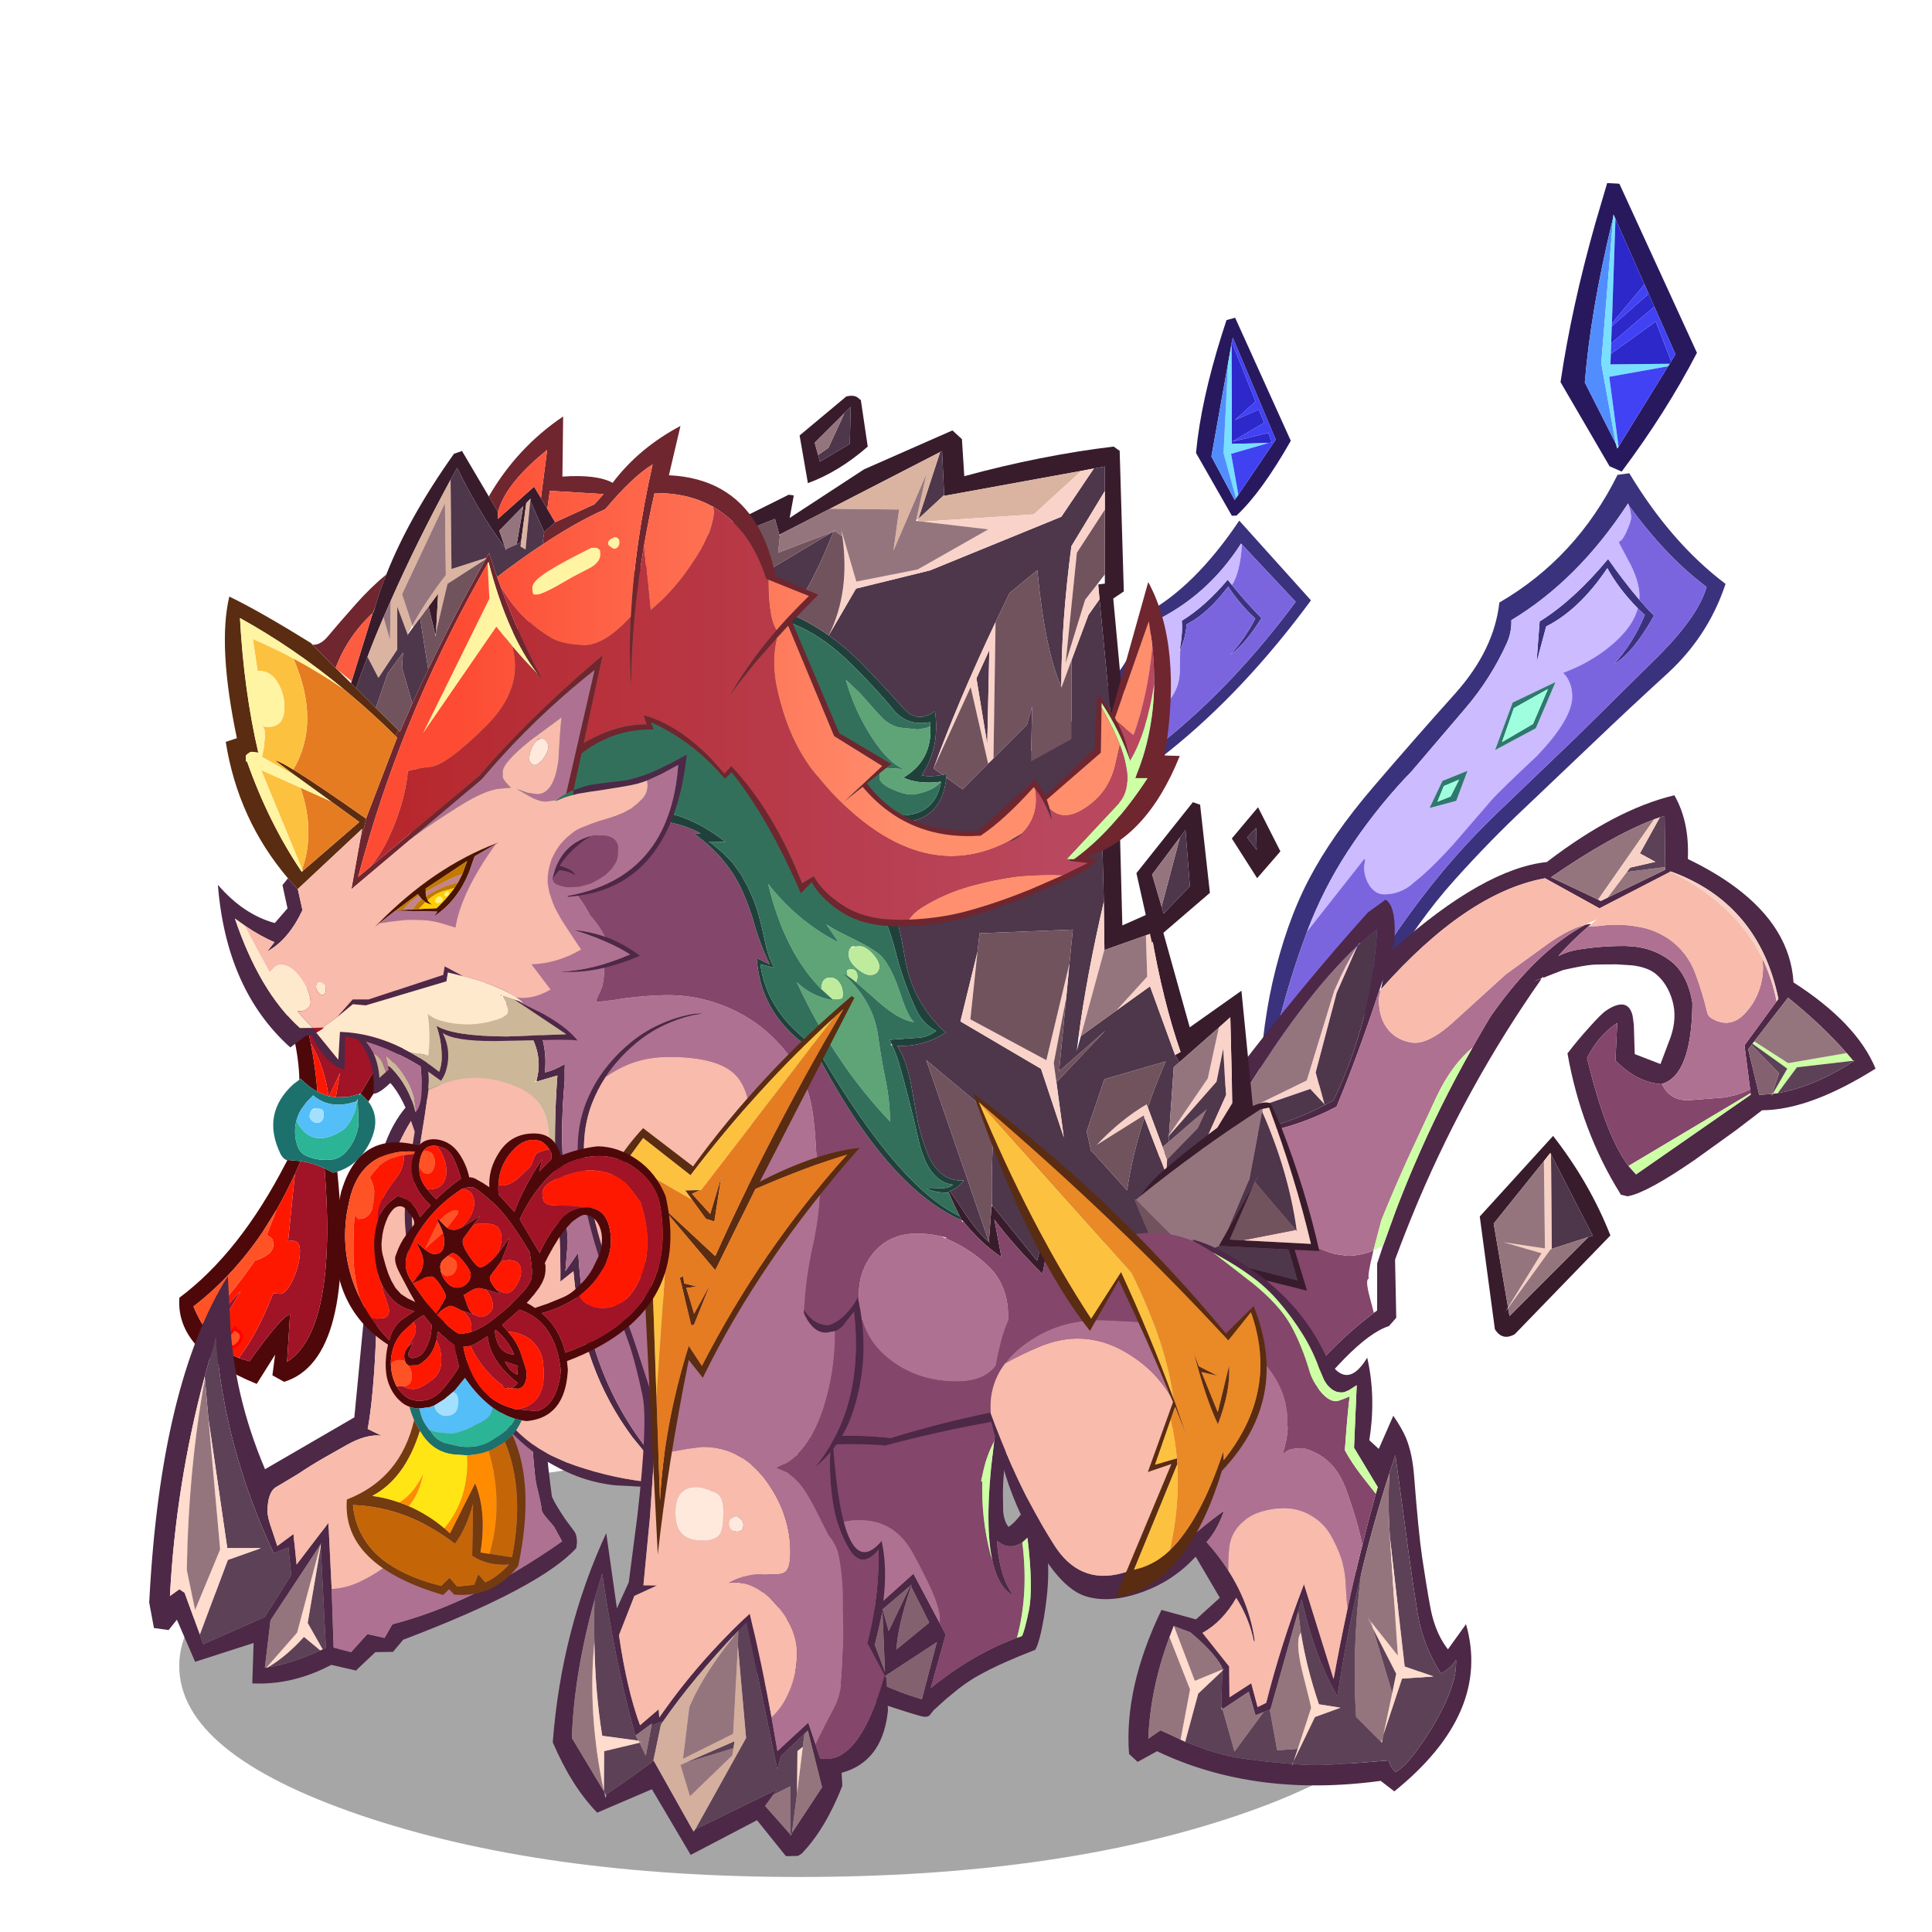 <svg xmlns:ffdec="https://www.free-decompiler.com/flash" xmlns:xlink="http://www.w3.org/1999/xlink" ffdec:objectType="frame" height="90" width="90" xmlns="http://www.w3.org/2000/svg"><use ffdec:characterId="39" height="82.55" transform="translate(5.5 5.85)" width="83.3" xlink:href="#a"/><defs><g id="a" transform="translate(-5.5 -5.85)"><use ffdec:characterId="2" height="34.45" transform="translate(8.35 67.8) scale(.57)" width="101.4" xlink:href="#b"/><use ffdec:characterId="4" height="134.55" transform="translate(8.35 45.9) scale(.138)" width="88.5" xlink:href="#c"/><use ffdec:characterId="6" height="204.9" transform="translate(6.95 50.15) scale(.138)" width="144.4" xlink:href="#d"/><use ffdec:characterId="8" height="137.5" transform="translate(33.65 61) scale(.138)" width="110" xlink:href="#e"/><use ffdec:characterId="11" height="176.05" transform="translate(47.2 14.8) scale(.138)" width="100.5" xlink:href="#f"/><use ffdec:characterId="14" height="314.55" transform="translate(58.55 8.5) scale(.138)" width="158.2" xlink:href="#g"/><use ffdec:characterId="16" height="215.15" transform="translate(52.45 37.05) scale(.138)" width="253.05" xlink:href="#h"/><use ffdec:characterId="18" height="356.6" transform="translate(17.9 20.05) scale(.138)" width="315.65" xlink:href="#i"/><use ffdec:characterId="20" height="290.95" transform="translate(25.75 46.4) scale(.138)" width="113.15" xlink:href="#j"/><use ffdec:characterId="27" height="241.55" transform="translate(10.15 19.4) scale(.138)" width="324.7" xlink:href="#k"/><use ffdec:characterId="29" height="155.8" transform="translate(15.6 52.8) scale(.138)" width="113.3" xlink:href="#l"/><use ffdec:characterId="31" height="235.5" transform="translate(45.35 50.95) scale(.138)" width="168.05" xlink:href="#m"/><use ffdec:characterId="38" height="464.45" transform="translate(36.248 5.871) scale(.138)" width="280.95" xlink:href="#n"/></g><g id="x"><path d="M40.55 31.85Q40.2 18 33.65 2.15l5.9-.7q3.05 9.05 4.85 18.1 1.6 8.2 2.25 16.35-2.8-1.45-5.55-4.25l-.1-.1-.45.3M82.3.8l6.2.75-24.65 37.7-2.65-2.7L82.3.8M53.35 62.9q6.45 63.45-17.95 70.95l-3.95-2.2.9-6.95-6.2 9.85Q-1.3 123.4.05 105.45q20.3-15.15 35.9-45.4L36 60l.5-1.05 4.5.4-1.35 3.05-.6 1.3q-2.9 6.3-6.2 12.05l-4.75 7.6Q18 98.25 4.8 108.4q1.3 3.1 2.85 5.75l1.1 1.8 2.6 3.45q3.8 4.35 8.65 6.35l.1.05 3.6 1.1q11.25-15.75 13.7-15.8l-1 16q17-10.85 12.65-65.3l2.9 1.45 1.4-.35" fill="#4f080a" fill-rule="evenodd"/><path d="M39.55 1.45Q62.5-1.1 82.3.8L61.2 36.55h-.05l-.15.05-.25.1-3.7.95-4.2.15 1.4-8.2-3.65 7.8-.2-.05-.25-1.5q-1.35-8.65-5.75-16.3-1.8-9.05-4.85-18.1m9.5 60.35q4.35 54.45-12.65 65.3l1-16q-2.45.05-13.7 15.8l-3.6-1.1q6.5-8.5 11.6-21.85v-.05l.05.05 2.5.2q2.05-.2 4.3-5.2 2.2-4.85 2.2-9.35 0-3.35-2.45-3.35l-1.4.05-.05.05-.1-.05 2.3-22.6.6-1.3L41 59.35q4.1.6 8.05 2.45m-37.7 57.6-2.6-3.45L20.8 103.1l-9.45 16.3" fill="#a11326" fill-rule="evenodd"/><path d="M46.65 35.9Q46 27.75 44.4 19.55q4.4 7.65 5.75 16.3l.25 1.5q-1.9-.5-3.75-1.45m6.2 1.9-2.25-.4 3.65-7.8-1.4 8.2m-32.75 88-.1-.05q-4.85-2-8.65-6.35l9.45-16.3-12.05 12.85-1.1-1.8q9.2-8.45 17.9-21.25 1.4-.35 3.15-1.3 3.05-1.65 3.05-3.9 0-1.65-.55-2.3l-1.65-1.15 3.3-8.5q3.3-5.75 6.2-12.05l-2.3 22.6v.15l.1-.1.05-.05 1.4-.05q2.45 0 2.45 3.35 0 4.5-2.2 9.35-2.25 5-4.3 5.2l-2.5-.2-.05-.05v.05q-5.1 13.35-11.6 21.85m-1.1-9.6.05-.65-.65.6-.25.25-1 1.3q-.95 1.45-.95 2.85 0 .6.65 1.1l1 .45q1 0 2.1-1.3 1.05-1.25 1.05-2.3 0-.95-1.05-1.75l-.95-.55" fill="#ff1800" fill-rule="evenodd"/><path d="M7.65 114.15Q6.1 111.5 4.8 108.4 18 98.25 28.1 83.35l4.75-7.6-3.3 8.5 1.65 1.15q.55.65.55 2.3 0 2.25-3.05 3.9-1.75.95-3.15 1.3-8.7 12.8-17.9 21.25m10.75 2 .6.05.95.55q1.05.8 1.05 1.75 0 1.05-1.05 2.3-1.1 1.3-2.1 1.3l-1-.45q-.65-.5-.65-1.1 0-1.4.95-2.85l1-1.3.25-.25" fill="#ff5325" fill-rule="evenodd"/><path d="m63.85 39.25-.05.05.1.05q4.45 5.95.2 14.15-3.75 7.2-10.75 9.4l-1.4.35-2.9-1.45Q45.1 59.95 41 59.35l-4.5-.4h-.4q-1.2-.55-2-2.2-6.4-13.45 4.4-23.35l2.05-1.55.45-.3.1.1q2.75 2.8 5.55 4.25 1.85.95 3.75 1.45l.05.3.15-.25 2.25.4 4.2-.15 3.7-.95.1.4.35-.55 2.65 2.7m-4-.05-.55.15q-3.7 1.15-6.8.9-4.15-.35-7.3-3.1l-2.15 2.2-1.8 2.4q-1.15 1.85-1.7 3.95-.45 1.65-.45 3.45-.05 3.2 1.2 5.95.8 1.65 2.45 2.4 3.5 1.65 7.65 1.4 3.55 0 5.95-2.75 2.55-2.85 3.65-6.6.55-1.8.5-3.75l-.25-6.45-.05-.3-.05-.7q-.2.4-.25.8l-.05.05" fill="#1c716d" fill-rule="evenodd"/><path d="m60.2 39.05.05.3.25 6.45q.05 1.95-.5 3.75-1.1 3.75-3.65 6.6-2.4 2.75-5.95 2.75-4.15.25-7.65-1.4-1.65-.75-2.45-2.4-1.25-2.75-1.2-5.95 0-1.8.45-3.45 4.95 9.65 15.05 3.55Q56 48.4 56.95 47q2.5-3.45 2.95-7.65v-.2l.3-.1" fill="#2cb497" fill-rule="evenodd"/><path d="M39.55 45.7q.55-2.1 1.7-3.95l1.8-2.4 2.15-2.2q3.15 2.75 7.3 3.1 3.1.25 6.8-.9l.55-.15.05.15q-.45 4.2-2.95 7.65-.95 1.4-2.35 2.25-10.1 6.1-15.05-3.55m5.2-3.65q-.75.8-.75 2.3 0 .65.85 1.4.85.7 1.55.7 2.4 0 2.4-3 0-1.85-2-1.85l-.3.05q-1.15-.25-1.75.4" fill="#53bef8" fill-rule="evenodd"/><path d="m46.5 41.65.3-.05q2 0 2 1.85 0 3-2.4 3-.7 0-1.55-.7Q44 45 44 44.35q0-1.5.75-2.3l1.75-.4" fill="#a3dffe" fill-rule="evenodd"/><path d="m19 116.2.05-.65-.65.6.6.05.95.55q1.05.8 1.05 1.75 0 1.05-1.05 2.3-1.1 1.3-2.1 1.3l-1-.45q-.65-.5-.65-1.1 0-1.4.95-2.85l1-1.3.25-.25" fill="none" stroke="red" stroke-linecap="round" stroke-linejoin="round"/></g><g id="y" fill-rule="evenodd"><path d="m17.1 188.35 1.15 3.25L39 182.45l8.95-14.15-.95-9.4-4.95 2.05Q25.2 125 22.5 88.1q-2 6.5-3.75 13.1Q8.95 137.85 7 175.35l3.2-2.3 1.75 1.2 5.15 14.1M133.5 20.2l.65 1 .1 3.7-1.5 43.9q-1.45 38.9 3.15 72.65l.05.35.2.45q1.1 2.4 4.25 7.1l3.15 4.25q.85 1.25.85 3.7l-.2 1.7-.05.2Q132 172.5 86.3 189.9l-.55.2-3.45 4.1-5.95.1-6.3 5.95-.05.3-8.5-1.95-.35.15q-12.95 6.75-26.35 6.1l.45-13.65-19.7 6.35h-.05l-6.15-14.2-2.8 3.5-4.95-.7-1.6-8.6.05-.8q3.85-73.4 26.5-109.35l.75 14.45q1.05 25.35 11.8 50.7l30.15-17.5 2.55-26.5q2.15-21.4 2.7-31.85 1.15-21.65 4.35-31.7Q84.7 6.7 100 1.05L98.8 2.2Q78.55 21.65 77.7 53.55q-.9 34.25-1.8 46.75-.85 11.9-2.15 18.65l4.75 2.3q-5-.7-11.7 3.05l-7.95 4.5q-4.2 2.4-8.35 5.2l-7.35 4.4q-3.2 1.65-3.2 8.35 0 2.15 1.45 6.1l1.85 5.6 5.45-4.05 1.05 10.35 10.75-14.1L61.6 173l.65 19.75 5.9 1.55 5.5-6.1 5.8 1.3 2.65-4.6.35-.1q27.3-7.1 56.95-27.9l-2.75-5-2.5-2.95q-1.6-1.8-1.65-2.75-.15-1.9-1.6-7.7-1.65-6.65-2.4-36.05v-.1l5-82.15M57.9 158.65l.1-.95-.05-.3-.15.6-16.85 25.55-1.9 16 .55-.1-.2.25.7-.3q8.15-1.25 17.65-5.7l.8-.35 1.1-.55-1.75-34.15" fill="#4d2847"/><path d="m20 115.5-1.2-13.55-.05-.75q1.75-6.6 3.75-13.1 2.7 36.9 19.55 72.85L47 158.9l.95 9.4L39 182.45l-20.75 9.15-1.15-3.25 9.45-25.2 11.15-3.95H26.35v-.05L20 115.5m37.9 43.15 1.75 34.15-1.1.55-5.05-8.9 4.4-25.8m-.15 35.05q-9.5 4.45-17.65 5.7 6.25-3.7 12.15-10.25l5.5 4.55" fill="#5d4157"/><path d="m20 115.5 6.35 43.65v.05H37.7l-11.15 3.95-9.45 25.2-5.15-14.1-1.75-1.2-3.2 2.3q1.95-37.5 11.75-74.15l.05.75q-5.45 29.9-6.1 64v.65l2.8 13.45 8.45-20.4L20 115.5M57.8 158h.05l.05.65-4.4 25.8 5.05 8.9-.8.35-5.5-4.55q-5.9 6.55-12.15 10.25l-.5.05 10.3-11.75 7.9-29.7" fill="#ffdccd"/><path d="M18.8 101.95 20 115.5l3.95 44.15-8.45 20.4-2.8-13.45v-.65q.65-34.1 6.1-64m20.8 97.5-.55.1 1.9-16L57.8 158l-7.9 29.7-10.3 11.75" fill="#95757d"/><path d="M98.8 2.2q1.95-.75 5.8-1.4l8.3-.8Q124 0 129 5.6q3.5 3.9 4.7 11.2l-.2 3.4-1.3-1.35q-2.55-2.15-5.75-2.15-5 0-7.95 2.4-1.85 1.45-3.5 4.25-14.4 95.9.2 108.75.95.8 2.15 1.4-14.7-1.5-22.2 13.35-8.1 16.1-23.95 23.65-4.55 2.2-9.6 2.5l-1.1-22.35-10.75 14.1-1.05-10.35-5.45 4.05-1.85-5.6q-1.45-3.95-1.45-6.1 0-6.7 3.2-8.35l7.35-4.4q4.15-2.8 8.35-5.2l7.95-4.5q6.7-3.75 11.7-3.05l-4.75-2.3q1.3-6.75 2.15-18.65.9-12.5 1.8-46.75.85-31.9 21.1-51.35M78.5 121.25l.15.05h.3l-.45-.05" fill="#f8bbac"/><path d="M61.6 173q5.05-.3 9.6-2.5 15.85-7.55 23.95-23.65 7.5-14.85 22.2-13.35-1.2-.6-2.15-1.4-14.6-12.85-.2-108.75 1.65-2.8 3.5-4.25 2.95-2.4 7.95-2.4 3.2 0 5.75 2.15l1.3 1.35-5 82.15v.1q.75 29.4 2.4 36.05 1.45 5.8 1.6 7.7.05.95 1.65 2.75l2.5 2.95 2.75 5q-29.65 20.8-56.95 27.9l-.35.1-2.65 4.6-5.8-1.3-5.5 6.1-5.9-1.55L61.6 173" fill="#af7191"/></g><g id="z" fill-rule="evenodd"><path d="m98.05 8.5.2-1 4.45-.55q-3.05 8.05-5.55 28.3-2.45 19.95-2.45 26.7l.1 6.3q.35 3.4 1.8 5.15 1.85-1.15 4.1-4.1 2.7-3.55 3.45-6.7 3.5 9.75 4.45 13.45 1.4 5.65 1.4 12.5 0 6.8-1.45 15.4-1.4 8.2-2.9 10.9l-.35.15q-5.95 2.35-9.2 3.8-5.95 2.6-10.95 5.5-2.35 1.4-5.45 3.75l-4.2 3.45-4.15 3.75-1.4 1.75q-.65.65-2.1.45-1.5-.2-12.6-3.85-10.85-3.55-25.05-13.8L15 126.3l-.1-.1Q6.35 117.4 0 102.55q2.9-37.9 18.05-70.6l3.6 25.4 4-8.8q1.7-12.1 9-45.85l3.6-2.4-1.4 8.05L38.5 0l-.45 2.85q-6.8 40.3-7.45 46.7l2.75.05v.9l-5.8 2.65-5.2 13.25q1.25 8.75 2.95 16.15 1.85 7.95 4.15 14.25l3.9-3.35v2.8l.1-.05-.1.55v.35l.7-.4 1.2-.55 8.4 6.4 2.45 9.6 2.05-8.3L64.5 89.2l8.9 16.75 2 3.8-5.05 18.05q14.3-11.55 29.1-16.95l1.3-.45.4-.15q.9-1.8 2.3-8.5 1.6-7.75-.45-24.7l-1.65 1.5-.1.05v.05q-4.55 2.85-8.55-.6.3 5.85 1.95 11.3 1.25 4 3.55 7.2-2.6-1.4-4.4-4.45l-.8-1.55q-1.15-2.55-1.9-6-2.85-13.25.65-40 2.05-15.7 6.3-36.05m-34.35 85 .2-.6-.4.2v.1l.05-.05.15.35q-4.45 13.2-4.95 21.3l11.1-9.1-6.15-12.2m-9.55 7.9 2 7.15L63.5 93.2l-9.25 7.9-.2.15.1.15m-.05 25.25q5.85 2.7 12.3 4.65l.95.3 5.05-19.3L55 123.7l-.9 2.95m.8-4.35-.85-20.3-2.6 11.25 3.45 9.05M27.8 99.95l-.4-1.4q-1.6-5.95-3.05-12.1l-.25-1.05q-4.4-18.7-7.4-39.8l-2.45 8.2-.15.65q-6.95 25.2-7.65 46.65L17.2 119l.1.2.6 1 12.75-8.85 2.7-2.05.55-.4 1.8-8.5-2.5-2.6-.8-.85-.05.05-4.4 3.25-.15-.3m13.55 6.3-3.85 1.6 6.45 8.95-2.1-10-.5-.55" fill="#4d2847"/><path d="m38.5 0-.3 2.9-.15-.05L38.5 0" fill="#f8bbac"/><path d="m14.1 54.45.15-.65 2.45-8.2q3 21.1 7.4 39.8l.25 1.05q1.45 6.15 3.05 12.1l.4 1.4.1.35.05-.05.95 1.75-12.2-1.65Q14.35 86 14.05 68.6q-.15-6.8.05-14.15M33.2 97.8l2.5 2.6-1.8 8.5-.55.4-2.7 2.05-12.75 8.85-.6-1-.05-.2.1-13.45 11.95-2.85 2.1 4.45 1.8-9.35" fill="#5d4157"/><path d="M14.1 54.45q-.2 7.35-.05 14.15-2.35 24.3 3.2 50.4h-.05L6.45 101.1q.7-21.45 7.65-46.65M28.9 102l-.95-1.75 4.4-3.25.05-.05.8.85-1.8 9.35-2.1-4.45.65-.15-1.05-.55" fill="#95757d"/><path d="M14.05 68.6q.3 17.4 2.65 31.75L28.9 102l.4.7-11.95 2.85-.1 13.45q-5.55-26.1-3.2-50.4" fill="#ffdccd"/><path d="m63.7 93.5 6.15 12.2-11.1 9.1q.5-8.1 4.95-21.3m-.2-.3-7.35 15.35-2-7.15.1-.3 9.25-7.9m-8.6 29.1-3.45-9.05 2.6-11.25.85 20.3m-.8 4.35.9-2.95 17.4-11.4-5.05 19.3-.95-.3q-6.45-1.95-12.3-4.65m-12.75-20.4.5.55 2.1 10-6.45-8.95 3.85-1.6" fill="#83616f"/><path d="M73.4 105.95 64.5 89.2l-16.35 14.65-2.05 8.3-2.45-9.6-8.4-6.4-1.2.55-.7.4v-.35l.1-.55-.1.05v-2.8l-3.9 3.35q-2.3-6.3-4.15-14.25 2.15-3.7 7.2-7.1l.85-.55Q41 70.1 49.9 71.4q9.35 1.4 14.6 11.2 5.25 9.75 7.1 14.5 1.8 4.7 1.8 6.95v1.9" fill="#af7191"/><path d="m38.2 2.9 59.85 5.6q-4.25 20.35-6.3 36.05-2.65 5.1-3.85 10.8l-.55 2.5.4.4q-.35 12.4 2.75 24.4l.6 1.9q.75 3.45 1.9 6l.8 1.55q1.8 3.05 4.4 4.45-2.3-3.2-3.55-7.2Q93 83.9 92.7 78.05q4 3.45 8.55.6 2.2 17.35-1.8 32.2-14.8 5.4-29.1 16.95l5.05-18.05-2-3.8v-1.9q0-2.25-1.8-6.95-1.85-4.75-7.1-14.5-5.25-9.8-14.6-11.2-8.9-1.3-16.55 3.5l-.85.55q-5.05 3.4-7.2 7.1-1.7-7.4-2.95-16.15l5.2-13.25 5.8-2.65v-.9l-2.75-.05q.65-6.4 7.45-46.7l.15.05" fill="#84466a"/><path d="M91.75 44.55q-3.5 26.75-.65 40l-.6-1.9q-3.1-12-2.75-24.4l-.4-.4.55-2.5q1.2-5.7 3.85-10.8m9.6 34 1.65-1.5q2.05 16.95.45 24.7-1.4 6.7-2.3 8.5l-.4.15-1.3.45q4-14.85 1.8-32.2l.1-.1" fill="#cdffa4"/></g><g id="f"><use ffdec:characterId="9" height="107.55" transform="translate(0 68.5)" width="100.5" xlink:href="#o"/><use ffdec:characterId="10" height="66.85" transform="translate(61.7)" width="32" xlink:href="#p"/></g><g id="o" fill-rule="evenodd"><path d="m3.35 152.7.75-5.05q35.95-23.4 40.3-47.65l.2-.1q16.6-8.95 31.7-31.4l24.2 26.9-.05.1Q55.5 156.45 0 176.05l.5-3.55q53.85-21.25 94.85-76.6L77.2 76.55l-.3-.3Q65.55 94 47.2 102.7q-3.1 28.5-43.85 50m52.85-40.5q1.05-5.9.7-9.9 7.85-4.8 15.5-13.85l1.45 1.8q4.85 6 9.95 11.15-5.7 9.1-10.55 12.35 4.85-5.2 8.45-12.15l-.05-.1q-5.1-4.7-9.1-10.75-6.65 8.95-14 12.75v.15q-.55 5.15-2.15 8.15l-.2.4" fill="#3b327d" transform="translate(0 -68.5)"/><path d="M3.35 152.7q40.75-21.5 43.85-50Q65.55 94 76.9 76.25l.3.3q-.55 9.3-3.35 13.7l-1.45-1.8q-7.65 9.05-15.5 13.85.35 4-.7 9.9l.15.4-.1 6.25q.05 6-3.7 10.45-3.7 4.4-8 8.1-4.3 3.6-8.9 6.6Q31.9 146.4 2 162.1l1.35-9.4" fill="#cbf" transform="translate(0 -68.5)"/><path d="M77.2 76.55 95.35 95.9q-41 55.35-94.85 76.6L2 162.1q29.9-15.7 33.65-18.1 4.6-3 8.9-6.6 4.3-3.7 8-8.1 3.75-4.45 3.7-10.45l.1-6.25.05-.4v-.4q1.6-3 2.15-8.15v-.15q7.35-3.8 14-12.75 4 6.05 9.1 10.75l.05.1q-3.6 6.95-8.45 12.15 4.85-3.25 10.55-12.35-5.1-5.15-9.95-11.15 2.8-4.4 3.35-13.7" fill="#7b65df" transform="translate(0 -68.5)"/></g><g id="p" fill-rule="evenodd"><path d="M14.3 59.75 26.4 41.9l.5-.75L12.4 6.7l-.3 1.6h-.05l-.1.75-1.15 6.45-5.6 31.35 7.85 14.7.45-.65.8-1.15M13.25.1 32 41.55Q22 59.1 13.65 66.8l-1.55.05L0 45.65l.05-.45Q1.65 28.3 8.6 6.05l1.65-5.1.05-.15 2.95-.8v.1" fill="#28195f"/><path d="m25.6 42-1.15.3-12.35.3-.15-33.55.15-.7 7.95 19.8.05.1-6.95 6.3L21.2 31l1.8 4.45-10.85 6.4L24.4 38.9l1.2 3.1" fill="#2c28c9"/><path d="m26.4 41.9-.8.1-1.2-3.1-12.25 2.95L23 35.45 21.2 31l-8.05 3.55 6.95-6.3-.05-.1-7.95-19.8V8.3l.3-1.6 14.5 34.45-.5.75" fill="#4142f3"/><path d="m24.45 42.3-12.6 3.65V46l2.45 13.75-.8 1.15-4.2-15.15 1.5-30.25 1.15-6.45.15 33.55 12.35-.3" fill="#78dfff"/><path d="m24.45 42.3 1.15-.3.8-.1-12.1 17.85L11.85 46v-.05l12.6-3.65" fill="#4042f1"/><path d="M10.8 15.5 9.3 45.75l4.2 15.15-.45.65-7.85-14.7 5.6-31.35" fill="#528dff"/></g><g id="g"><use ffdec:characterId="12" height="216.4" transform="translate(0 98.15)" width="158.2" xlink:href="#q"/><use ffdec:characterId="13" height="97.6" transform="translate(102.5)" width="46.05" xlink:href="#r"/></g><g id="q" fill-rule="evenodd"><path d="m125.55 109-.2-.7-.15.2q-16.9 25.8-39.3 39.25.15 4-1.5 7.7-5.45 12.05-14.1 22.15l-18.35 21.5-1.9 1.95q-10.85 11.65-19.55 25-8.2 12.65-13.55 26.8l-.25.7q-5.55 14.9-9.4 30.35-3.65 14.7-6.9 29.55l-.2 1.05-.2.05Q1.4 287 5.25 270.1q4.55-20.05 12.3-34.85Q25.3 220.4 39.35 204T67 172.45q13.1-14.7 14.85-30.65 25.95-15.05 39.9-43.1l4-.55v.05q14.1 23.45 32.45 37.3l-.45 1.35q-5.85 16.65-19.05 28.8-12.65 11.55-25 23.35l-22.5 21.4q-12.7 11.9-24.55 25.15-11.9 13.2-23.4 32.5-8.5 14.1-15.8 33.9l-5.15 2.35q2.55-9.6 6.55-18.7 6.3-14.2 14.65-27 9.35-14.35 20.4-27.45 9.05-10.65 19.4-20.4l24.4-23.4 27.15-26.8q14.05-13.9 16.95-24-13.7-10.25-26.25-27.55m3.05 34.75q-6.3-6.35-10.3-13.55-9.3 13.85-20.4 19.55l-.25.15-3.25 12.15 1.05-13.85.15-.1q11.5-7.2 22.95-21 5.5 7.85 10.55 13.75 2.5 2.95 4.95 5.4-7.15 12.7-13.5 16.3 6.35-6.85 10.4-16.55l-.05-.05-2.3-2.2" fill="#3b327d" transform="translate(0 -98.15)"/><path d="m125.2 108.5.35.5.1.25q.7 2.3.7 3.85 0 1.15-1.35 4.25-1.45 3.4-2.5 3.75l-.35.35 4.2 7.95q2.8 5.85 2.8 10.1l-.05 1.35q-5.05-5.9-10.55-13.75-11.45 13.8-22.95 21l-.15.1-1.05 13.85 3.25-12.15.25-.15q11.1-5.7 20.4-19.55 4 7.2 10.3 13.55-2.15 7.8-12.25 15-4.9 3.45-10.3 5.7l-2.7 1.1q.9.8 1.65 2.1 1.45 2.55 1.45 5.9 0 7.5-11.85 19.95-13.05 12.25-15.4 15l-13.1 15.15q-5.55 6.1-10.15 10.2l-4.2 3.5-1.15.8Q47 240.3 43 240.3q-3.05 0-5.05-3.1-1.75-2.8-1.75-6.15l.2-1.4.15-1.25h-.35l-10.35 13.15-8.9 11.3q5.35-14.15 13.55-26.8 8.7-13.35 19.55-25l1.9-1.95 18.35-21.5q8.65-10.1 14.1-22.15 1.65-3.7 1.5-7.7 22.4-13.45 39.3-39.25M67.3 208.75l3.8-10.15-8.45 3.4-4.35 9.15 9-2.4m26.85-24.5 6.65-15.6-14.45 6.9-5.95 16.05 13.55-7.25.2-.1" fill="#cbf" transform="translate(0 -98.15)"/><path d="m16.95 252.85 8.9-11.3L36.2 228.4h.35l-.15 1.25-.2 1.4q0 3.35 1.75 6.15 2 3.1 5.05 3.1 4 0 7.6-2.15l1.15-.8 4.2-3.5q4.6-4.1 10.15-10.2l13.1-15.15q2.35-2.75 15.4-15 11.85-12.45 11.85-19.95 0-3.35-1.45-5.9-.75-1.3-1.65-2.1l2.7-1.1q5.4-2.25 10.3-5.7 10.1-7.2 12.25-15l2.3 2.2.05.05q-4.05 9.7-10.4 16.55 6.35-3.6 13.5-16.3-2.45-2.45-4.95-5.4l.05-1.35q0-4.25-2.8-10.1l-4.2-7.95.35-.35q1.05-.35 2.5-3.75 1.35-3.1 1.35-4.25 0-1.55-.7-3.85l-.1-.25q12.55 17.3 26.25 27.55-2.9 10.1-16.95 24l-27.15 26.8-24.4 23.4q-10.35 9.75-19.4 20.4-11.05 13.1-20.4 27.45-8.35 12.8-14.65 27-4 9.1-6.55 18.7L.2 314.5l.2-1.05q3.25-14.85 6.9-29.55 3.85-15.45 9.4-30.35l.25-.7" fill="#7b65df" transform="translate(0 -98.15)"/><path d="m65.4 207.25 2.85-5.65-5.15 2.15-2.15 5.3 4.45-1.8m1.9 1.5-9 2.4 4.35-9.15 8.45-3.4-3.8 10.15m19.45-31.3-4 11.45 10.45-6.1 5.05-11.8-11.5 6.45m7.4 6.8-.2.1-13.55 7.25 5.95-16.05 14.45-6.9-6.65 15.6" fill="#2d796f" transform="translate(0 -98.15)"/><path d="m65.4 207.25-4.45 1.8 2.15-5.3 5.15-2.15-2.85 5.65m21.35-29.8 11.5-6.45-5.05 11.8-10.45 6.1 4-11.45" fill="#9effde" transform="translate(0 -98.15)"/></g><g id="r" fill-rule="evenodd"><path d="m19.9.5 26.15 57q-10.4 20.05-25.4 40.1l-4.1-1.8L0 67.4Q3.75 42 11.8 13.6L15.75.2l3.85.2.3.1M18 11.05l-.1-.2-.05-.05-.1 1.15-.4 1.65q-7.2 29.95-9.15 53.9l10.45 20.65.5 1.7.2-.3.25-.4 16.7-27.1.55-.85.5-.8L38.8 58l-7.15-16.1-1.9-4.3-1.4-3.2-9.8-22.05-.55-1.3" fill="#28195f"/><path d="m17.75 11.95-4 49.05 4.9 27.15L8.2 67.5q1.95-23.95 9.15-53.9l.4-1.65" fill="#528dff"/><path d="m17.75 11.95.25-.9.55 1.3-1.2 35.2-.05 1-.2 5.75-.1 3.55-.15 3.55 20-.2-.55.85-19.85 3.55 3.15 23.55-.25.4-.7-1.4L13.75 61l4-49.05" fill="#78dfff"/><path d="m36.85 61.2-20 .2.15-3.55 15.15-10.9 5.2 13.45-.5.8M17.1 54.3l.2-5.75L29.75 37.6l1.9 4.3L17.1 54.3m.25-6.75 1.2-35.2 9.8 22.05-11 13.15" fill="#2c28c9"/><path d="M19.6 89.15 16.45 65.6l19.85-3.55-16.7 27.1M17 57.85l.1-3.55 14.55-12.4L38.8 58l-1.45 2.4-5.2-13.45L17 57.85m.3-9.3.05-1 11-13.15 1.4 3.2L17.3 48.55" fill="#4142f3"/></g><g id="A" fill-rule="evenodd"><path d="m245.65 89.75.35-.2-.5.05-2.2-2.6q-8.45-9.6-19.8-18.7l-11.4 14.75v.05l-.6.75-.35.45-1.1 1.4 3.7 15.4 4.4-.3-.25.75.45-.8 1.7-.25q12-2 25.6-10.75M2.8 141.1 0 134.45l33.3-35.6 1.15-1.8 2.4-3.15q22.25-29.25 44.8-54.35l6-4.35.15.1q3.6 2.45 2.8 14.35l-.85 2.7.65-.55q30.4-27.05 51.75-29.3l.2-.2Q165.5 4.65 185.05 0h.1q5 8.75 4.55 20.95v.55q9.25 4.45 16.15 9.6 18.4 13.75 19.5 32.05 21.35 13.7 27.7 29.1-22.05 13.85-38 14.05h-.3l-8.9 6.8-13.9 10q-15.8 10.85-22.15 12.15l-.45.1-2.3-.55-.15-.3q-13.2-21.15-17.85-47.4l.45-.55q2.85-3.75 6.95-8.3 4.05-4.55 5.6-5.55 3.05-2.1 5.25-2.1 2.85 0 3.75 3.85l.4 3 .3 9.75v.15l8.7 3.35 3.45-9.15q2.2-6.5.6-12.15-1.6-5.7-5.5-9-2.65-2.3-7.95-3l-5.4-.35q-6.95 0-8.3.15-2.7.2-9.7 1.75l-4.8 1.85-1.2.5-.8.3-.15-.4-.35.55-2.25.85.05.05 1.85-.7.1.25q-24.45 34.85-41.3 74.45l-1.45 3.5q-3.3 7.95-6.3 16.05l-.2.6.4 19.55-2.45 2.8-.25.1q-11.95 3.85-35.3 35.9l-3.65-3.65q15.65-23 34.1-36.8l.2-.15.9-.65V158l.15-.4 1.9-5.7 4.25-11.75q2.8-7.35 5.9-14.6 8.8-20.7 20-40.4 2.95-5.3 6.05-10.45l.5-.7q15.25-21.6 31.5-30.3l1.65-.3.1.3-.7.55q-6 5.2-10.15 10 2.85-1.45 6.05-2.05 8.1-1.4 16.55-1.35l2.5.15q6.95.6 12.4 4.6 6 4.3 7.75 14.3v1.5q-.5 23.15-10.25 26v-.05l-.4.15q-4.95-.45-9.5-3.25-2.85-1.8-5.5-4.45l-.3-.3.6-12.7q-6.35 4.25-10.1 11.65l-.1.2.1.4q6.2 25.9 13.9 36.05l2.5 2.8.05.05 38.7-26.9-.05-.5-.15-1.35-1.9-14.8 10.85-14.85.6-.85q-3.65-17.8-14.4-29.05-8.65-9.15-21.95-13.95l-.7-.25.65.3-24 12.4L141.5 28l-.35.05Q114.9 33 86.1 65.45l.75-3.65-1.45 4.45Q78.35 87.7 71.1 105.1l-.5.25q-16.2 8.35-32.35 9.35l-.6-.9-.8-1.15-1.15-1.9-.25-.45-.1.1L2.8 141.1m34.75-33.45q-.15 3.1.1 6.15 14.7-1.5 29.45-9.25l.1-.05.1-.05 2.4-1.3.4-.2q12.95-27.1 14.7-57.75l-5.5 4.6q-.55-.05-.75.3l-.6.9q-18.3 17.15-40.15 53.05l-.25 3.6M180.25 7.4l-1.95.7q-14.7 5.65-34.8 19.55l15.9 7.55.9.45 2.25-1.1 19.5-9.45v-.9l-.2-17.25-1.6.45M143.5 27.65l-.6.1h-.1l.7-.1" fill="#4d2847"/><path d="M49.6 211.5q-29.35-30-46.8-70.4l32.55-30.7.35.35 1.15 1.9.8 1.15.05.95q.25 2.75.8 5.5 1.75 8.85 7.05 16.15 5.1 7.05 12.15 12.2 5.85 4.2 12.75 6.2l4.3.65q4.65-.05 8.8-1.8-2.2 9-1.5 9.45-1.2.15-.1 4.9l1.7 6.55.05.15q-18.45 13.8-34.1 36.8M210.7 99.2l.15 1.35-41.2 24.55q-7.7-10.15-13.9-36.05l-.1-.4.1-.2q3.75-7.4 10.1-11.65l-.6 12.7.3.3q2.65 2.65 5.5 4.45 4.55 2.8 9.5 3.25l.4-.1q2.45 5.5 8.7 5.55l12.7-1 3.5-.8q2.8-.8 4.85-1.95" fill="#84466a"/><path d="M38.25 114.7q16.15-1 32.35-9.35l.5-.25q7.25-17.4 14.3-38.85l.7-.8q-.7 2.5-.7 3.55 0 5.65 2.5 9.25 3 4.3 8.55 5.2 5.5.85 14.15-7l17.6-16 14.75-10.7q6.95-4.8 12.1-6.05-16.25 8.7-31.5 30.3l-.5.7q-3.1 5.15-6.05 10.45-7 5.8-12.1 16.5l-9.8 21.1q-4.7 10.4-8.85 20.6l-2.7 10.3q-4.15 1.75-8.8 1.8l-4.3-.65q-6.9-2-12.75-6.2-7.05-5.15-12.15-12.2-5.3-7.3-7.05-16.15-.55-2.75-.8-5.5l.55-.05m181.4-45.15L208.8 84.4l1.9 14.8q-2.05 1.15-4.85 1.95l-3.5.8-12.7 1q-6.25-.05-8.7-5.55 9.75-2.85 10.25-26v-1.5q-1.75-10-7.75-14.3-5.45-4-12.4-4.6l-2.5-.15Q160.1 50.8 152 52.2q-3.2.6-6.05 2.05 4.15-4.8 10.15-10l3.5-.15q5.8-.85 11.45-.05l1.55.25q6.35.95 11.5 4.8 5.65 4.3 8.15 11.1 2.45 6.55 4 13.2.3 1.2 1.5 1.9 4.35 2.55 8.1.7 1.75-.85 3.35-2.65 3.2-3.5 4.7-8.1 1.75-5.3.85-10.4 3.35 6.85 4.9 14.7" fill="#af7191"/><path d="m243.3 87 2.2 2.6-19 2.2-6.45 8.7-1.7.25 4.9-8.5-11.75-8.4.6-.75v-.05l11.45 7.35L243.3 87m-32.45 13.55.05.5-38.7 26.9-.05-.05-2.5-2.8 41.2-24.55M117 85.15q-11.2 19.7-20 40.4-3.1 7.25-5.9 14.6l-4.25 11.75-3.3 1.75 2.7-10.3q4.15-10.2 8.85-20.6l9.8-21.1q5.1-10.7 12.1-16.5" fill="#cdffa4"/><path d="M37.55 107.65 61 96.2l9.25-30.25.25-.55q3.55-8.15 7.45-14.4l.15.05-6.9 15.6-7.1 26.9 2.95 10.75-4.8-5.15-24.7 8.5" fill="#f9d3c9"/><path d="m243.3 87-19.75 3.4-11.45-7.35 11.4-14.75q11.35 9.1 19.8 18.7M37.55 107.65l.25-3.6Q59.65 68.15 77.95 51q-3.9 6.25-7.45 14.4l-.25.55L61 96.2l-23.45 11.45m144.5-83.45v.9l-19.5 9.45 6.55-8.7 12.95-1.65m-22.65 11-15.9-7.55q20.1-13.9 34.8-19.55l-18.9 27.1" fill="#95757d"/><path d="M37.65 113.8q-.25-3.05-.1-6.15l24.7-8.5 4.8 5.15-2.95-10.75 7.1-26.9 6.9-15.6.15-.3 1.05-.95 5.5-4.6q-1.75 30.65-14.7 57.75l-.4.2-2.4 1.3-.1.05-.15-.2.05.25q-14.75 7.75-29.45 9.25" fill="#4e364b"/><path d="M86.1 65.45q28.8-32.45 55.05-37.4l.35-.05 18.35 10.15 24-12.4q13.45 6.7 22 16.1 5.4 5.95 8.9 13 .9 5.1-.85 10.4-1.5 4.6-4.7 8.1-1.6 1.8-3.35 2.65-3.75 1.85-8.1-.7-1.2-.7-1.5-1.9-1.55-6.65-4-13.2-2.5-6.8-8.15-11.1-5.15-3.85-11.5-4.8l-1.55-.25q-5.65-.8-11.45.05l-3.5.15.7-.55 2.25-1.9q-2 .85-4 1.9-5.15 1.25-12.1 6.05l-14.75 10.7-17.6 16q-8.65 7.85-14.15 7-5.55-.9-8.55-5.2-2.5-3.6-2.5-9.25 0-1.05.7-3.55" fill="#f8bbac"/><path d="m245.5 89.6.15.15q-13.6 8.75-25.6 10.75l6.45-8.7 19-2.2m-34-5.75 11.75 8.4-4.9 8.5-.2-.05 2.3-6.9-9.3-9.5.35-.45M180.25 7.4l1.6-.45.2 17.25-12.95 1.65 1.1-1.45 8.5-1.95-5.2-2.85 6.75-12.2" fill="#5d4157"/><path d="m218.15 100.8-4.4.3-3.7-15.4 1.1-1.4 9.3 9.5-2.3 6.9v.1" fill="#83616f"/><path d="M183.9 25.7q13.3 4.8 21.95 13.95 10.75 11.25 14.4 29.05l-.6.85q-1.55-7.85-4.9-14.7-3.5-7.05-8.9-13-8.55-9.4-22-16.1l.05-.05m-5.6-17.6 1.95-.7-6.75 12.2 5.2 2.85-8.5 1.95-1.1 1.45-6.55 8.7-2.25 1.1-.9-.45 18.9-27.1" fill="#f7d1c5"/></g><g id="B" fill-rule="evenodd"><path d="M292.85 285.7h.05l1.4.4q-9.85 36.85-30.95 42.65l-2 .45-1.4.05q-42.25.5-91.1 13.45l-.35-.15q-33.7-2.2-61.05 8.75l-2.35 1-1.1.45-.45.2-.15-.3.6-.4q2.75-1.4 6.95-3.45 8.3-4.15 21.1-6.9 18.25-3.95 38.5-1.8l.35.05.6-.2q47.1-14.3 86.85-13.85h1.25q19.5-2.15 33.25-40.4m-193.75 69 .25.15-.4.25-1.4.25-9.25 1.2-.85.05-9.45-.5q-6.65-.7-12.9-3.05-4-1.55-7.75-3.65-3.95-2.1-7.4-4.85-3.8-2.95-7.1-6.4-3.65-3.85-6.75-8.1-3.4-4.55-6.45-9.3l-5.7-9.25-5.05-8.95-4.6-8.55q-3.15-6-5.1-12.45l-1-4.1q-.8-4.2-1.1-8.45-.35-4.25 0-8.45.55-6.45 1.5-12.8l1.25-8.3 1.3-8.05 1.15-7.9.3-3.95q.1-7.05-2.35-13.6-2.05-5.45-4.7-10.45l-.75-1.4-2.35-4.1-1.3-4.5q-.55-1.5-.8-3.15L7.7 195.3l1.9-1.45q4.5-3.5 9.7-5.95 5.45-2.45 11.2-2.05 5.65.4 10.45 3.25 4.7 2.85 8 7.2 3.25 4.3 4.6 9.75 1.3 5.35.65 10.7 2.25-.55 4.3-1.55l2.45-1.3q-.1 2.2-.05 5.45l-.35 4.5q-.35 4.4-.55 11.4-.2 6.85 1.9 38l.05.65-.8 9.9 4.35-6.3q1.95 39.85 24 67.35 3.35 4.2 7.2 8.1-4.55-3.4-8.4-7.55l-4.5-5.5q-8.55-11.5-13.45-24.9-4.95-13.4-6.5-31.15l-4.4 3.5q.15-12.4-1.2-30.8l-.35-5.45q-.75-15.7.55-33.35l-6.95 2.05-.1-.4q1.8-6.45-.75-12.75-2.3-5.5-6.35-9.9-3.1-3.35-6.9-5.8-5.6-3.6-11.95-1.8-5.1 1.55-9.9 3.9L8.4 196.6q2.4 4.65 4.3 9.7 2.45 6.55 2.35 13.6l-.15 2.8-.15 1.15-1.15 7.9-1.3 8.05-1.25 8.3q-.95 6.35-1.5 12.8-.35 4.2 0 8.45.3 4.25 1.1 8.45l1 4.1q1.95 6.45 5.1 12.45l4.6 8.55 5.05 8.95 5.7 9.25q3.05 4.75 6.45 9.3l3.8 4.8q6.95 7.95 16.5 11.95l2.6 1.15q12.95 4.95 26.85 6.6l1.8.2q3.8.45 7.45-.1l1.55-.3" fill="#4d2847"/><path d="M74.4 52.75h-.25l62.4-31.05 1.7.25-1.4 7.6 25.1-16.4L191.8 0l3.2 2.95.8 12.5q25.95-7.05 50.4-10l2.05 1.45 1.4 47.45-3.55 2.4v.15l4.85 52.5-3.1 7.45 1.3 50.25 11.7-5.2 11.05 39.6 17.45-12.35 3.85 38.9q4.5-2 6.15-.65l3.3 7.45.1.25q8.25 21.2 12.9 41.9l-8.35-.4 4.2 13.8-17.2-4.3-1.4-.4h-.05l-2.45-.7-18.3 8.35-6.9-2.2.15-.6 1.15.15 5.5.6.7-.3 19.05-8.35 16.5 4.25-3-10.4-23.55-1.2 3.15-5.6 8.7-15.25-8.15 18.7 4.35.25 23.05 1.2q-5.2-22.05-14.1-46l-2.3.45-.55.1Q275.1 242.5 255 258.65q3.9-5.4 8.35-9.1l.8-.7q7.8-6.55 13.95-11.15l3.1-2.3 5.1-8.35-.7-28.95-3.85 3.45-13.35 11.75-1.45-2.45 1.85-1.05q-5.95-17.1-9.9-40l-1.8.65-13.95 4.95-.05-.15-.2-16.15-.75-29.5 4.1-22.85-4.8-49.75-.45-5 2.25-.3V12.2l-3.7.65-4.2.8L189 22.1v-.3l-.7-14.85-.65.35-37.2 19.15-16.85 8.65-.25.1-1.45-5.35-57.5 22.9M189.9 257.3q.55-.3 1.05-.5l4.25 6.2 1.05 1.65.25.35q3.8 5.7 7.65 9l.5.4-.55-.55.85-11.3.25-1 15.15 18.75 4.55-16.85 30.25 25.05 5.1-12.3 1.45 3.35-5.2 13.05-30.7-26.55-3.6 18.7q-9.45-9.3-16.25-18.35l2.4 12.7q-7.15-4.9-12.9-12.1l-.15-.2-.45-.3-.6-1.25q-2.75-5.55-3.65-8l-.7.05" fill="#381c2c"/><path d="M14.9 222.7q15.15-7.95 31-.6 8.25 3.9 9.4 13.2 1 7.95 2.6 15.8l.35 5.45q1.35 18.4 1.2 30.8l4.4-3.5q1.55 17.75 6.5 31.15 4.9 13.4 13.45 24.9l4.5 5.5q3.85 4.15 8.4 7.55l.75.55.1.1 1.55 1.1-1.55.3q-3.65.55-7.45.1l-1.8-.2q-13.9-1.65-26.85-6.6l-2.6-1.15q-9.55-4-16.5-11.95l-3.8-4.8q-3.4-4.55-6.45-9.3l-5.7-9.25-5.05-8.95-4.6-8.55q-3.15-6-5.1-12.45l-1-4.1q-.8-4.2-1.1-8.45-.35-4.25 0-8.45.55-6.45 1.5-12.8l1.25-8.3 1.3-8.05 1.15-7.9.15-1.15" fill="#f8bbac"/><path d="m14.9 222.7.15-2.8q.1-7.05-2.35-13.6-1.9-5.05-4.3-9.7l7.15-3.55q4.8-2.35 9.9-3.9 6.35-1.8 11.95 1.8 3.8 2.45 6.9 5.8 4.05 4.4 6.35 9.9 2.55 6.3.75 12.75l-.75.65.85-.25 6.95-2.05q-1.3 17.65-.55 33.35-1.6-7.85-2.6-15.8-1.15-9.3-9.4-13.2-15.85-7.35-31 .6" fill="#ccb798"/><path d="M103.4 352.65q-1.45.7-2.95 1.55l-.5.3-.85.2-1.55-1.1-.1-.1-.75-.55q-3.85-3.9-7.2-8.1-22.05-27.5-24-67.35l-4.35 6.3.8-9.9-.05-.65q-2.1-31.15-1.9-38 .2-7 .55-11.4l.35-4.5q-.05-3.25.05-5.45l-2.45 1.3q-2.05 1-4.3 1.55.65-5.35-.65-10.7-1.35-5.45-4.6-9.75-3.3-4.35-8-7.2-4.8-2.85-10.45-3.25-5.75-.4-11.2 2.05-5.2 2.45-9.7 5.95l-1.9 1.45-7.35-12.95-.15-.9-.2-3.4q0-14.2 10.25-25 4.3-4.6 10.45-8.6 4.2-2.7 8.35-4.85 7.55-.35 14.95 2 5.6 1.7 10.4 5 4.85 3.45 8.85 7.95 7.85 9.05 10.35 20.85 1.35 6.2 0 12.2l-.9 2.25q-.95 1.65-1.25 3.15l6.3-.75q6.5-1.2 15.15-1.55 8.6-.4 16.15 1.7 7.55 2.05 14.05 6.1 6.5 4.05 11.85 10.45 5.45 6.6 8.25 14.9 2.75 8.25 2.95 33.05.2 24.8-14.1 85-12.8 2.75-21.1 6.9-4.2 2.05-6.95 3.45l-.6.4M187.8 272l1.8.75q8.3 3.55 14.35 9.4 6.7 6.45 6.65 16.95-.05 10.5-3.9 16.25-3.9 5.7-13.45 5.7-12.6 0-21.95-6.9-11.1-8.15-11.1-22.45 0-7.8 4.6-13.65 5.5-6.95 15.05-6.95 4.05 0 7.95.9" fill="#af7191"/><path d="m266.5 290.7-1.15-.15-.15.6 6.9 2.2 18.3-8.35 2.45.7q-13.75 38.25-33.25 40.4h-1.25q-39.75-.45-86.85 13.85l-.6.2-.35-.05q-20.25-2.15-38.5 1.8 14.3-60.2 14.1-85-.2-24.8-2.95-33.05-2.8-8.3-8.25-14.9-5.35-6.4-11.85-10.45-6.5-4.05-14.05-6.1-7.55-2.1-16.15-1.7-8.65.35-15.15 1.55l-6.3.75q.3-1.5 1.25-3.15l.9-2.25q1.35-6 0-12.2-2.5-11.8-10.35-20.85-4-4.5-8.85-7.95-4.8-3.3-10.4-5-7.4-2.35-14.95-2 7.15-3.75 14.25-5.85 8.35-2.55 16.6-2.9 19.25-.85 30.3.45 10.35 1.2 16.6 4.75l-2.25.1q4.95 3.45 8.95 7.95 4.5 5.1 7.35 11.35 2.45 5.4 4.05 11.15 2 7.05 5.25 13.7l-4.45-2.2.2 1.95q1.95 18.55 19.45 29.6l.45.3q23.75 45.45 49 56.65l.1.05.35.65.2-.3q5.75 7.2 12.9 12.1l-2.4-12.7q6.8 9.05 16.25 18.35l3.6-18.7 30.7 26.55 5.2-13.05 4.8 11.15m-76.9-17.95.1-.3-1.9-.45q-3.9-.9-7.95-.9-9.55 0-15.05 6.95-4.6 5.85-4.6 13.65 0 14.3 11.1 22.45 9.35 6.9 21.95 6.9 9.55 0 13.45-5.7 3.85-5.75 3.9-16.25.05-10.5-6.65-16.95-6.05-5.85-14.35-9.4" fill="#84466a"/><path d="M150.05 69.2q5.8 4.05 10.95 9.3 7.25 7.4 14.3 15.3 4.85 5.35 10.6.9.65 4.25.25 8.55-.7 7.1-4.7 13.15 2.5.7 7-.1l1.4-.3-.1 1.2q-2.5 23.05-35.25 11 5.8 7.8 10.45 16.4 4.95 9.1 7.7 19.05 1.9 6.9 3.05 14.05 2.5 15.4 13.85 25.6-7.55 4.85-16.4 4.45 2.9 4.2 4.55 12.3l2.6 14.3q2.3 8.85 4.45 12.5 4 6.8 10.95 6.35-1.35 1.7-3.05 2.75l-1.7.85q-.5.2-1.05.5h-.45q-3.55-.05-6.2-1.3v-.05l5.2-.1q2.5-.25 3.6-1.2-8.5-1-11.7-15.2-3.25-14.3-6.5-25.55-.95-3.25-2.35-6.3l-.3-.6-.7-1.3 10-.7q3.25-.3 5.8-2.3-4.45-2.35-6.65-7-3.9-8.3-6.35-17.05l-.3-1.15q-1.05-4.35-2.45-8.4-3.1-9.05-6.85-18-3.05-7.45-7.2-14.5-4.45-7.45-9.65-14.5 37.55 17.4 41.1-3.5h-.1q-7.75.95-12.6-1.4 9.75-5.8 9.1-17.35l-.15-1.35q-7.7 1.5-12.45-4.35-4.85-6.05-13.5-14.7-4.7-4.7-9.3-8.05h-.05q-4-2.9-8-4.8-2.45-1.15-4.9-2.15-6.3-2.6-12.8-4.15L111.6 58l-8.8-1.25-23.5-3.7-2.9-.3 4.9-1.2q10.85-2.5 21.5.25l13.4 3.45 13.4 3.85q4.1 1.3 7.95 3 6.6 2.95 12.5 7.1m44.75 197.4q-25.25-11.2-49-56.65l-.45-.3q-17.5-11.05-19.45-29.6l-.2-1.95 4.45 2.2q-3.25-6.65-5.25-13.7-1.6-5.75-4.05-11.15-2.85-6.25-7.35-11.35-4-4.5-8.95-7.95l2.25-.1q-6.25-3.55-16.6-4.75-11.05-1.3-30.3-.45-8.25.35-16.6 2.9 3.95-2.2 8.5-3.3 7.9-1.8 16.05-2.55 8.25-.7 16.6-.2 8.5.15 16.25 2.9 7.8 2.95 14.4 8.3l-5.55-.1 1.15.75 3.65 3.1 3.3 3.35 2.75 3.9 2.35 4.25 1.95 4.4 1.5 4.35 1.15 4.4.95 4.25q.5 2.6 1.3 5.2.75 2.45 2.05 4.65l-4.7-1.2q2.3 16.85 18.95 28.1l1.25 2.15q26.65 45.25 47.1 54.8l.6 1.25-.05.1" fill="#20413b"/><path d="M184.35 99.85q.65 11.55-9.1 17.35 4.85 2.35 12.6 1.4-1.05 1.5-3.4 2.6-2.65 1.2-5.4 1.65-2.75.4-7.4-1.65-4.7-2.05-4.5-4.3.2-2.25 1.15-2.6l1.6-.35 4.95.35-.2-.35q-5.5-2.55-11.5-12.65-4.8-8.1-7.35-17.15l4.75 4.5 5.2 5.85 2.55 2.75q2.4 2.25 5.55 3.05l6.35.65 2.8-.55 1.35-.55m-27.1 75.05-.05.05q-.45.75-.45 1.85 0 2.45 2.9 4.9 2.6 2.15 4.4 2.15 1.3 0 2.2-.8.85-.85.85-2.05 0-1.85-2.25-4.3-2.35-2.6-4.5-2.6l-1.3.15-.6-.15q-.75 0-1.2.8m-.8 9.25-2.6-1.45q2.55 1.9 4.8 4.5 1.75 2 3.3 4.4 3.8 5.9 4.75 12.8.95 7.2 2.45 14.45 1.5 7.2 1.6 14.35l-.05.05q-18.9-19.85-31.45-47 5.15 4.95 12.5 6.15l-.55-.45 1.6.1 1.6-.3q.4-.35.4-1.5 0-2.15-1.1-3.75-1.25-1.8-3.1-1.8-3 0-3 3.65l-.15.15Q135 175.85 129.6 153.1q10 12.75 23.8 19.75l-4.15-6.1q2.8 1.85 7.25 4 9.25 4.45 11.5 6.95 3.4 3.85 6.3 12.7 2.65 8 4.55 9.3-5.45-.55-14.2-8.75l-5.4-4.7.2-.35.3-1.25q0-2.8-2.25-2.8l-.75.15q-.6.2-.6.55l.3 1.6" fill="#5ea476"/><path d="m159.05 174.25 1.3-.15q2.15 0 4.5 2.6 2.25 2.45 2.25 4.3 0 1.2-.85 2.05-.9.8-2.2.8-1.8 0-4.4-2.15-2.9-2.45-2.9-4.9 0-1.1.45-1.85l.05-.05q.8-.45 1.8-.65m-7.85 17.7-3.6-3.3v-.3q0-3.65 3-3.65 1.85 0 3.1 1.8 1.1 1.6 1.1 3.75 0 1.15-.4 1.5l-1.6.3-1.6-.1m8.05-5.7q-1.4-1.15-2.6-1.95l-.2-.15-.3-1.6q0-.35.6-.55l.75-.15q2.25 0 2.25 2.8l-.3 1.25-.2.35" fill="#beec9c"/><path d="M10.25 153.05q-.65-5.15-1.05-10.3-.8-11.1 1.05-22.05 2.1-12.2 7.5-23.4 3.85-7.85 9.45-14.5 6.65-7.85 14.95-13.75 4.3-3.1 8.95-5.6 6.3-3.35 12.75-6.25 3.2-1.4 6.45-2.55l6.1-1.9 2.9.3 23.5 3.7 8.8 1.25 11.6 2.3q6.5 1.55 12.8 4.15 2.45 1 4.9 2.15 4 1.9 8 4.8h.05q4.6 3.35 9.3 8.05 8.65 8.65 13.5 14.7 4.75 5.85 12.45 4.35l.15 1.35-1.35.55-2.8.55-6.35-.65q-3.15-.8-5.55-3.05l-2.55-2.75-5.2-5.85-4.75-4.5q2.55 9.05 7.35 17.15 6 10.1 11.5 12.65l.2.35-4.95-.35-1.6.35q-.95.35-1.15 2.6-.2 2.25 4.5 4.3 4.65 2.05 7.4 1.65 2.75-.45 5.4-1.65 2.35-1.1 3.4-2.6h.1q-3.55 20.9-41.1 3.5 5.2 7.05 9.65 14.5 4.15 7.05 7.2 14.5 3.75 8.95 6.85 18 1.4 4.05 2.45 8.4l.3 1.15q2.45 8.75 6.35 17.05 2.2 4.65 6.65 7-2.55 2-5.8 2.3l-10 .7.7 1.3-.25.55.55.05q1.4 3.05 2.35 6.3 3.25 11.25 6.5 25.55 3.2 14.2 11.7 15.2-1.1.95-3.6 1.2l-5.2.1h-.15l.15.05q2.65 1.25 6.2 1.3h.45l.7-.05q.9 2.45 3.65 8-20.45-9.55-47.1-54.8l-1.25-2.15q-16.65-11.25-18.95-28.1l4.7 1.2q-1.3-2.2-2.05-4.65-.8-2.6-1.3-5.2l-.95-4.25-1.15-4.4-1.5-4.35-1.95-4.4-2.35-4.25-2.75-3.9-3.3-3.35-3.65-3.1-1.15-.75 5.55.1q-6.6-5.35-14.4-8.3-7.75-2.75-16.25-2.9-8.35-.5-16.6.2-8.15.75-16.05 2.55-4.55 1.1-8.5 3.3-7.1 2.1-14.25 5.85-4.15 2.15-8.35 4.85-6.15 4-10.45 8.6m160.5 80.15q-.1-7.15-1.6-14.35-1.5-7.25-2.45-14.45-.95-6.9-4.75-12.8-1.55-2.4-3.3-4.4-2.25-2.6-4.8-4.5l2.6 1.45.2.15q1.2.8 2.6 1.95l5.4 4.7q8.75 8.2 14.2 8.75-1.9-1.3-4.55-9.3-2.9-8.85-6.3-12.7-2.25-2.5-11.5-6.95-4.45-2.15-7.25-4l4.15 6.1q-13.8-7-23.8-19.75 5.4 22.75 17.85 35.4l.15.15 3.6 3.3.55.45q-7.35-1.2-12.5-6.15 12.55 27.15 31.45 47l.05.1v-.15" fill="#33705b"/><path d="m187.65 7.3.65-.35.7 14.85-.15.15-8.55 7.9 7.35-22.55m51.9 5.55 3.7-.65v8.25l-11.3 18.65q-3.4 25.85-3.4 47.35-5.45-11.85-8.1-39.25l-9.35 7.65-.45.9-4.3 8.95q-12.8 27.05-20.85 49.2l-.05.25 3 2.15q-4.5.8-7 .1 4-6.05 4.7-13.15.4-4.3-.25-8.55-5.75 4.45-10.6-.9-7.05-7.9-14.3-15.3-5.15-5.25-10.95-9.3l9.2-15.8 25-6.15 44.3-18.1 11-16.3m1.9 44.15 4.8 49.75-4.1 22.85.75 29.5q-5.8 25-8.55 45.75l-.6 4.7 1.4-5.1 12-8.65 11.35-8.15 8.45 23.2 1.45 2.45-1.9 1.65-1.6 22.95-.45.65.45-.5-.15 2.15-2 1.75-5-13.4q2.6-7.65 6.05-15.55l-20.7 6-6 17.65 1.5 6.6.55.4 11.6 12.9q1.75-11.8 5.85-24.55l6.75 17.55q-4.45 3.7-8.35 9.1l-1.3 1.05-.25-.25-.15.55 6.95 16.2-5.1 12.3-30.25-25.05-4.55 16.85-15.15-18.75-.05-.45q-.35-12.4.85-29.25l-23.05-19.3 21.15 61.3.05.15q-3.85-3.3-7.65-9l-.25-.35-1.05-1.65-4.25-6.2 1.7-.85q1.7-1.05 3.05-2.75-6.95.45-10.95-6.35-2.15-3.65-4.45-12.5l-2.6-14.3q-1.65-8.1-4.55-12.3 8.85.4 16.4-4.45-11.35-10.2-13.85-25.6-1.15-7.15-3.05-14.05-2.75-9.95-7.7-19.05-4.65-8.6-10.45-16.4 32.75 12.05 35.25-11l5.45 3.95 8.65-8.7 1.8-1.75 11.3-11.35 1.75-6.2-.4 18.6 13.7-7.55V77.55l5.7-15.25 3.75-5.3m52.1 197.45-8.7 15.25 7.2-17 4.3-22.7q8.85 19.9 11.65 39.85l-.3.05-13.75-16.15 1.55-2.75-1.6 2.65-.35.8M281.7 275.3l23.55 1.2 3 10.4-16.5-4.25L272.7 291l.85-11.55.05-.55 8.05-3.55.05-.05M137.55 62.1q-3.85-1.7-7.95-3l-13.4-3.85 35-20.9.45-.2q-6.15 15.7-14.1 27.95m62.35 21.6 4.35-9.55-.7 31.75-3.65-22.2m31.4 96.25 1.15-11.45-31.5 1.25-.7 6.25-5.75 23.5 27.2 16 7.7 23.15-2.5-18.6 16.55-17.45-15.65 13.75 2.4-24.7 1.1-11.7" fill="#4e364b"/><path d="m150.45 26.45 37.2-19.15-7.35 22.55 8.55-7.9.15.15 46.35-8.45-16.1 14.7-37.5 2.45-1.7-.2.25-.75-.75.5L183 14.7l-11.1 25.85 1.9-13.85-23.35-.25" fill="#dab4a1"/><path d="m235.35 13.65 4.2-.8-11 16.3-44.3 18.1-25 6.15-9.2 15.8q7.25-14.6 4.6-33.4l-.35-2.1 5.05 17.35 20.7-4.1 23.9-13.55-22.2-2.6 37.5-2.45 16.1-14.7m7.9 6.8v6.3L233.8 41.3 230 78.6l6.6-21.45 4-5.1.4-.05.45 5-3.75 5.3-5.7 15.25-3.3 8.95-.15-.05q0-21.5 3.4-47.35l11.3-18.65m-.35 138.65.2 16.15-.05.2-7.9 29-.8.4q2.75-20.75 8.55-45.75m14.2 11.35 1.8-.65q3.95 22.9 9.9 40l-1.85 1.05-8.45-23.2-11.35 8.15 10.4-11.4-.45-13.95m24.65 31.1 3.85-3.45.7 28.95-5.1 8.35-3.1 2.3 6-13.4-.9-15.55-2.25 11.1L265 238l-.1-.1 13.1-19.15 3.75-17.2m-17.6 47.3-.8.7L256.6 232l-.25-.75-15.85 9.95q8.1-8.6 16.85-13.7l.4 1.05 5 13.4 1.55 4.25h.05v.05l-.2 2.6m32.25-19.8 2.3-.45q8.9 23.95 14.1 46l-23.05-1.2 17.95-3.5.4.5-.1-.55q-2.8-19.95-11.65-39.85l.05-.95M185.5 113.9q8.05-22.15 20.85-49.2l-.7 46-1.8 1.75-5.9-25.8-12.45 27.25m14.4-30.2 3.65 22.2.7-31.75-4.35 9.55m31.4 96.25-1.1 11.7-4.2 21.9.9 6.5 2.5 18.6-7.7-23.15-27.2-16 5.75-23.5-2.4 22.8 25.65 13.8 7.8-32.65" fill="#f9d3c9"/><path d="m133.6 35.1 16.85-8.65 23.35.25-1.9 13.85L183 14.7l-3.45 15.65-.05.2.55.05 1.7.2 22.2 2.6-23.9 13.55-20.7 4.1-5.05-17.35.35 2.1-2.65-1.9.65-.45-.7.45-.15-.1-.1.25-.5.3-18.25 6.95.6-5.7.05-.5m109.55 140.3 13.95-4.95.45 13.95-10.4 11.4-12 8.65 7.9-29h.05v-.05h.05m25.25 37.9 13.35-11.75-3.75 17.2-13.1 19.15 1.6-22.95 1.9-1.65M255 258.65q20.1-16.15 40.85-29.5l.55-.1-.05.95-4.3 22.7-7.2 17-3.15 5.6-.05.05-8.05 3.55-.05.55-.45-.35-19.4-19.4-.4.3.15-.55.25.25 1.3-1.05m9.75-18.45 13.1-11.35-3.15 6.75-10.35 10.6h-.05l-1.55-4.25 2-1.75" fill="#95757d"/><path d="m74.4 52.75 57.5-22.9 1.45 5.35v.05l.2.35-.6 5.7 18.25-6.95-35 20.9-13.4-3.45q-10.65-2.75-21.5-.25l-4.9 1.2h-2m168.85-26V48.6l-2.65 3.45-4 5.1L230 78.6l3.8-37.3 9.45-14.55m46.5 246.65-4.35-.25 8.15-18.7.4-.7 13.75 16.15-17.95 3.5M272.7 291l-.7.3-5.5-.6-4.8-11.15-1.45-3.35-6.95-16.2.4-.3 19.4 19.4.45.35-.85 11.55m-84.25-174.7-3-2.15.05-.25 12.45-27.25 5.9 25.8-8.65 8.7-5.45-3.95.1-1.2-1.4.3m17.9-51.6 4.3-8.95.45-.9 9.35-7.65q2.65 27.4 8.1 39.25v.4l.1-.25.05-.1 3.3-8.95v26.65l-13.7 7.55.4-18.6-1.75 6.2-11.3 11.35.7-46m-51.7-28.9q2.65 18.8-4.6 33.4-5.9-4.15-12.5-7.1 7.95-12.25 14.1-27.95l.35-.25 2.65 1.9m103.1 192.75-.4-1.05q-8.75 5.1-16.85 13.7l15.85-9.95.25.75q-4.1 12.75-5.85 24.55l-11.6-12.9-.55-.4-1.5-6.6 6-17.65 20.7-6q-3.45 7.9-6.05 15.55M200.25 176l.7-6.25 31.5-1.25-1.15 11.45-7.8 32.65-25.65-13.8 2.4-22.8m29.95 15.65-2.4 24.7 15.65-13.75-16.55 17.45-.9-6.5 4.2-21.9m-26.1 82.2-21.15-61.3 23.05 19.3q-1.2 16.85-.85 29.25l-.1.3-.1 1.15-.85 11.3" fill="#71535e"/><path d="M278.1 237.7q-6.15 4.6-13.95 11.15l.2-2.6v-.05l10.35-10.6 3.15-6.75-13.1 11.35.15-2.15.1-.05 15.95-18.15 2.25-11.1.9 15.55-6 13.4" fill="#4f374c"/></g><g id="C" fill-rule="evenodd"><path d="m112.05 229.3-5.8-10.85q3.95-15.25 3.75-31.55-5.6 6.75-9.8.05-4.3-6.95-5.7-16.4-1.3-8.9-.8-16.5-2.4 2.75-5.3 5.15 16.9-20.45 13.3-52.7l-3.85 4.95q-1.15 1.1-2.55 1.65l-3.05.55q-4.2 0-7.05-5.65l-.4-.85.05-1.2q3.2 5.1 8.2 5.15 2.85-.8 5.65-3.55l.1-.05v-.05q2.7-2.7 4.15-5.75 4.5 19.3-1.45 38.05-2.25 7.15-6.7 12.9l-.1.15q3.5 46.4 16.3 31.15 3.25 14.65-2.5 35.15l3.65 10.15-.1.05.5 1 .6 10.7-.15 1.4q-2.1 16.15-15.5 19.8l.25 4.4Q92 281.25 84 289.5l-1.2.75-4 .1-.45-.45-9.4-11.7-22.35 11.7h-.05L33.5 267.8l-.05-.05-18.45 7.9-.1-.1Q6.35 266.75 0 251.9q2.9-37.9 18.05-70.6l3.6 25.4 4-8.8 2.85-21.95q3.7-32.1 1.8-41.1-2.5-11.8-4.85-18.35l-4.55-12.8-3.65-10.6q-1.8-5.2-3.25-10.25-1.7-5.9-3.1-12.1-1.45-6.25-2.15-12.5-.6-5.25-.2-10.3.45-6.05 2.55-11.6 2.2-5.7 5.75-10.65 3.65-5.05 8.55-9.25 4.7-4.1 10.35-6.7Q41.6 7 47.75 6l2.85-.15-.75.15-2.35.45-.4.1q-4.7 1.05-9.25 3.2-5.65 2.6-10.35 6.7-4.9 4.2-8.55 9.25l-1.1 1.6q-2.8 4.25-4.65 9.05-2.1 5.55-2.55 11.6-.4 5.05.2 10.3.7 6.25 2.15 12.5 1.4 6.2 3.1 12.1 1.45 5.05 3.25 10.25l2.65 7.7 1 2.9 4.55 12.8 5.6 17.1q1.8 5.85.8 25.5l-1.15 16.85-2.2 22.95 4.65.05-7.7 3.55-5.2 13.25q2.65 18.3 7.1 30.4l6.3-5.4.2 2.8q13.2-19.1 30.55-35.05 4.2 17.6 7.35 34.95l2 11.4 10.4-9.6 2.45 7.35 1.55 4.7q13.05 2.75 21.8-28M62.7 214.15Q47.25 230.4 37.2 244.9q-2.1.45-3.85 1.55l-.05.05.15-.95-5.5 4.05-.15-.3-.4-1.4q-6.6-24.25-10.7-52.95l-2.45 8.2-.15.65Q7.15 229 6.45 250.45l10.75 17.9.1.2.25 1.1v.15l.05.2.15.65.4-.7-.25-.4q7.3-4.75 15.45-10.9l.55-.4.2-.1 13.2 23.5.3.5.5-.85 27.6-13.45-1.3 1.8-2.7 3.75 8.45 9.55v.45l.2-.25.15.2.25-.85 10.15-15.4-4.8-19.15-1.15 1.1L77 256.6l-1.2 4.4-10.4-49.65-1.75 1.8-.5.5-.4.45-.05.05m2.85-3-.15.05v.15l.15-.2" fill="#4d2847"/><path d="m37.2 244.9-.7 1.05L34 257.9l-.1.35-.55.4q-8.15 6.15-15.45 10.9l-.6-1-.05-.2.1-13.45 11.95-2.85 2.1 4.45 1.9-10 .05-.05q1.75-1.1 3.85-1.55m10.9 36.4 17.15-30.85-2.75-31.2.25-5.05.9-1.05 1.75-1.8L75.8 261l1.2-4.4 7.95-7.55-.55 4.4-1.8 1.4-.15 14.35-1.7 13.3-.4.65-.2-.2V266.8l-5.75 2.85 1.3-1.8-27.6 13.45m-34.05-63.35q-.15-6.8.05-14.15l.15-.65 2.45-8.2q4.1 28.7 10.7 52.95l.4 1.4.1.35.05-.05.95 1.75-12.2-1.65q-2.35-14.35-2.65-31.75M61 253.9l-16.35 4.95 16.7-7.3-.35 2.35" fill="#5d4157"/><path d="m62.5 219.25-1.6 29.8-16.95 8.45 2.15-17.55.35-.8q5.15-11.65 16.3-24.95l-.25 5.05M14.1 203.8q-.2 7.35-.05 14.15-2.35 24.3 3.2 50.4h-.05l-10.75-17.9q.7-21.45 7.65-46.65m14.8 47.55-.95-1.75 5.5-4.05-.15.95-1.9 10-2.1-4.45.65-.15-1.05-.55m55.5 2.1.55-4.4 1.15-1.1 4.8 19.15-10.15 15.4 1.7-13.3 1.95-15.75m-4.25 29.5-8.45-9.55 2.7-3.75 5.75-2.85v16.15m-35.5-24.1L61 253.9l-.35 2.4-14.35 13.85-3.2-10.6 1.55-.7" fill="#95757d"/><path d="M62.75 214.2q-11.15 13.3-16.3 24.95l-.35.8-2.15 17.55 16.95-8.45 1.6-29.8 2.75 31.2L48.1 281.3l-.8.35-13.2-23.5v-.05l-.1-.2 2.5-11.95.7-1.05q10.05-14.5 25.5-30.75l.05.05M61 253.9l.35-2.35-16.7 7.3-1.55.7 3.2 10.6 14.35-13.85.35-2.4" fill="#d5af9e"/><path d="M14.05 217.95q.3 17.4 2.65 31.75l12.2 1.65.4.7-11.95 2.85-.1 13.45q-5.55-26.1-3.2-50.4m68.4 51.25.15-14.35 1.8-1.4-1.95 15.75" fill="#ffdccd"/><path d="M17.85 27.3q4.65-3.2 9.05-4.75 5.55-2 12.45-2 16.55 0 22.45 6.2 5.3 5.5 5.3 20.1 0 10.3-2.1 21.5-2.1 11-5.25 17.85-4.4 9.55-11.3 13.85-6.55 4.1-16.45 4.1-4.2 0-7.65-1.8L22 100.8l-2.65-7.7q-1.8-5.2-3.25-10.25-1.7-5.9-3.1-12.1-1.45-6.25-2.15-12.5-.6-5.25-.2-10.3.45-6.05 2.55-11.6 1.85-4.8 4.65-9.05m16.1 131.8 1.5-2.25q2.35-2.85 5.2-3.15l5.05-.9 4.9-.6q13.75 0 22.4 12.8 7.2 10.7 7.2 22.55 0 4.85-1.3 6.45-1 1.25-3.9 1.2-5.65-.05-6.45.05-4.65.45-9.1 2.85 8.3-1.2 15.85 7.25 7.15 8 7.15 16.45 0 6.75-2.55 12.8-2.3 5.5-6.05 8.85-3.15-17.35-7.35-34.95-17.35 15.95-30.55 35.05l-.2-2.8-6.3 5.4q-4.45-12.1-7.1-30.4l5.2-13.25 7.7-3.55-4.65-.05 2.2-22.95 1.15-16.85m25.95 17.5q-.45.6-.45 1.55 0 1.15.75 1.9.8.75 2.1.75 1.2 0 1.7-.75.35-.55.35-1.7t-1.1-2.05q-.75-.6-1.35-.7l-.35-.05q-.1 0-.5.3l-.75.35-.4.4m-6.6-9.75-1.35-.4q-2.2-.7-3.4-.7-7.15 0-7.15 8.65 0 4.85 2.25 7.15 2.25 2.25 6.95 2.25 4.45 0 5.85-2.25 1.15-1.85 1.15-7.35 0-4.6-1.8-6.05-.85-.7-2.65-1.1l.15-.2" fill="#f8bbac"/><path d="M61.9 175.6q.6.1 1.35.7 1.1.9 1.1 2.05t-.35 1.7q-.5.75-1.7.75-1.3 0-2.1-.75-.75-.75-.75-1.9 0-.95.45-1.55l.8-.55.35-.2.85-.25m-8.6-8.75-.15.2q1.8.4 2.65 1.1 1.8 1.45 1.8 6.05 0 5.5-1.15 7.35-1.4 2.25-5.85 2.25-4.7 0-6.95-2.25-2.25-2.3-2.25-7.15 0-8.65 7.15-8.65 1.2 0 3.4.7l1.35.4" fill="#ffe9dd"/><path d="m84.8 107.15.4.85q2.85 5.65 7.05 5.65l3.05-.55q.05 13.7-3.9 25.95Q86.15 155.2 76.05 159l-.35.35q6.1 1.65 10.65 9.55 2.5 4.3 6.75 13.15l.45.55q2.4 2.95 3.1 6.8 1.05 5.75 1.25 11.6l.2 15q-.1 7.85-.75 15.8-.4 4.85-2.75 9.15-3.1 5.75-5.9 11.65l-2.45-7.35-10.4 9.6-2-11.4q3.75-3.35 6.05-8.85 2.55-6.05 2.55-12.8 0-8.45-7.15-16.45-7.55-8.45-15.85-7.25 4.45-2.4 9.1-2.85.8-.1 6.45-.05 2.9.05 3.9-1.2 1.3-1.6 1.3-6.45 0-11.85-7.2-22.55-8.65-12.8-22.4-12.8l-4.9.6-5.05.9q-2.85.3-5.2 3.15l-1.5 2.25q1-19.65-.8-25.5l-5.6-17.1L23 103.7l-1-2.9 2.35 1.55q3.45 1.8 7.65 1.8 9.9 0 16.45-4.1 6.9-4.3 11.3-13.85Q62.9 79.35 65 68.35q2.1-11.2 2.1-21.5 0-14.6-5.3-20.1-5.9-6.2-22.45-6.2-6.9 0-12.45 2-4.4 1.55-9.05 4.75l1.1-1.6q3.65-5.05 8.55-9.25 4.7-4.1 10.35-6.7 4.55-2.15 9.25-3.2l.4-.1q9.7-1.2 17.95 4.25 16.2 10.7 20.95 29.65 2.7 10.6 3.9 21.55.1 10.9-2.35 21.7-2.55 11-3.1 22.35-.95-1.55-1.75-3.55.6 2.35 1.6 4.55l.1.2" fill="#af7191"/><path d="M95.3 113.1q1.4-.55 2.55-1.65l3.85-4.95q3.6 32.25-13.3 52.7 2.9-2.4 5.3-5.15-.5 7.6.8 16.5 1.4 9.45 5.7 16.4 4.2 6.7 9.8-.05.2 16.3-3.75 31.55l5.8 10.85q-8.75 30.75-21.8 28l-1.55-4.7q2.8-5.9 5.9-11.65 2.35-4.3 2.75-9.15.65-7.95.75-15.8l-.2-15q-.2-5.85-1.25-11.6-.7-3.85-3.1-6.8l-.45-.55q-4.25-8.85-6.75-13.15-4.55-7.9-10.65-9.55l.35-.35q10.1-3.8 15.35-19.95 3.95-12.25 3.9-25.95m3.4-5.55q-2.8 2.75-5.65 3.55-5-.05-8.2-5.15.55-11.35 3.1-22.35 2.45-10.8 2.35-21.7l.6 7.55q1.2 19.85 7.9 38l-.1.1" fill="#84466a"/><path d="M101.8.6 69.9 62.65q19.05-9.8 33.65-11.4Q70 89.2 50.65 128.85l-4.75-6q-7.15 35.45-10.45 65.65L31 99.95 19.9 58.6q5.3-8.45 10.6-14l16.85 12.9Q70.2 26.05 100.9 0l.85.6h.05M35 135.3l1.2 35q1.35-25.5 9.7-52.2l4.45 6.75Q70.5 85.55 99.4 53.5q-13.2 3.9-31 11.6L54.85 92.55 36.1 70.35 54.85 87.8Q73.5 46.3 98.15 4.35l-3.3 3Q68.95 31 46.5 60.5l-16-12.55-5.8 7.95-1.55 2.15L30.2 86l3.6 14.35L35 135.3m14.65-69.8L47 66.75l6.15 6.8 3.7-12.35-2.3 14.9-2.85-.9-4.7-6.45-2.3-3.15 4.95-.1M44.35 97l4.25 1.05-3.5.5 2.6 8.75 5.25-9.55-5.3 13.2-.9.15-3.85-15.95 1.15-.65.3 2.5" fill="#5a2c11"/><path d="m94.85 7.35 3.3-3Q73.5 46.3 54.85 87.8L36.1 70.35l18.75 22.2L68.4 65.1q17.8-7.7 31-11.6-28.9 32.05-49.05 71.35l-4.45-6.75q-8.35 26.7-9.7 52.2l-1.2-35 2.85-41.35L30.2 86l-7.05-27.95 1.55-2.15L47 68.75l4.7 6.45 2.85.9 2.3-14.9-3.7 12.35-6.15-6.8 2.65-1.25h.4l.2-.25 44.6-57.9M44.35 97l-.3-2.5-1.15.65 3.85 15.95.9-.15 5.3-13.2-5.25 9.55-2.6-8.75 3.5-.5L44.35 97" fill="#e57c22"/><path d="m35 135.3-1.2-34.95L30.2 86l7.65 7.95L35 135.3M24.7 55.9l5.8-7.95 16 12.55Q68.95 31 94.85 7.35l-44.6 57.9-.6.25-4.95.1 2.3 3.15L24.7 55.9" fill="#fdc140"/></g><g id="k"><use ffdec:characterId="21" height="241.55" width="324.7" xlink:href="#s"/><use ffdec:characterId="22" height="28.65" transform="translate(52.95 143.9)" width="41.65" xlink:href="#t"/></g><g id="s" fill-rule="evenodd"><path d="m23.65 155.9 3.25 3.65.1.1 1.55 7-.1.2q-4.7 9.9-11.8 13.75l2.45-3.15q-4.6-1.9-10.05-5.6l-3.3-2.35q8.3 24.5 21.7 36.75l.25.2 4.3-.05 1.45 1.35-.25.25 7.45 9.15.55-9.4q11.8.35 23.35 6.7 5.1 2.75 10.15 6.75.9-2.4.85-5 0-2.8-.5-5.7-.45-2.4-1.3-4.85 5.65 3.55 23.8 3.65l20.05-.75-16.9-11.3 3.55 1.6 3.3 1.65.7.35q9.1 4.75 13.15 9.8l-2.1-.2-4.6-.05-21.25.45h-.15q-13.7 0-17.45-2.8 3.3 6.6.9 13.5-.55 1.5-1.45 2.7l-5.15-3.7q1.95 12.6-3.65 21-3.9-11.85-8.3-16.55-3.95 3.75-5.7 3.6v-.05q.9-10.9-5.2-18.25l-4.35-1.05-.2 11.25q-2.7-.75-5.1-2.9-3.35-3.05-6.1-8.9l-2.1.55-5 3.75Q2.8 193.6 0 158.1q8.65 10.05 19.2 12.9l.1-.1 4.2-4.85-1.7-7.85 1.85-2.3m16.5 46.95 5.35-6.05h5.35l25.2-8.3.5-2.9 6.35 3.4-5.25-1.3-.5 3-27.25 8.1-4.3-.4-.15.1-5.3 4.35m104.7-79.95-.9.35-2.2.7-2.2.5-3.6.65-3.75.6-2.5.4-1.95.3-2.2.3-2.05.35-2.1.35-1.45.4.1-1.65 2.05-.7q1.7-.6 3.5-1.05l2.15-.3.25-.05 2.85-.4 3.35-.4 3.8-.45 2.75-.7 2.85-.9 2.95-1.1 3-1.4 3.4-1.65 2.4-1.3.1-.05 2.85-1.55-.2 1.6q-5.4 43.95-39.9 46.4l-.2-.15-.05-.15q34.65-6.1 37.45-44.25-1.3.75-2.65 1.45l-3.05 1.65-3.5 1.6-1.35.6m-14.15 52.75.5.15q5.85 2.2 11.25 6.25-14.75 6.3-26.7 5.35 11.1-.45 23.4-5.8-6.95-4.5-19-8.25 5.45.45 10.55 2.3m-4.9-33.9-1.2.75q-5.85 3.95-9.2 9.15 4.8 1.35 5.25 3.3-2.35-1.65-5.5-1.7l-2.1 2.8-.1-.1.1-.4q2.55-10.95 12.65-13.9l.1.1M66.85 234.7q2.85-3 1.6-15.25l-.3-.2Q59.5 213.9 49.9 211q1.4 1.65 2.4 3.55l.25.5q1.7 3.65 1.95 8.25l2.25-2 .95-.8.75-.7q6.1 6.25 8.25 15.05l.05.1.15.35-.05-.6" fill="#4d2847"/><path d="m60.95 105.95-1 1.9q-7.6-7.55-15.55-14.2l-1.9-1.6q-16.85-13.95-35.05-24 1.35 24.65 6.2 45.45l-2.15-.3q-.8 0-2.05 1.25v2.05h.4q7.3 20.7 18.45 37.2l.35-.3 19.1-16.5-9.55-6.95-12.05-8.7-6.85-5.1q1.15 0 6.15 3.05 7.65 4.65 24.55 16.55h.05q-.6 3.25-1.85 6.3l.5-2.85L27 159.5l-.1.05-3.25-3.65q-16.85-19.85-21-46.05l3.75-1.25v-.05Q-.1 77.45 3.85 60.8q10.2 4.9 27.65 15.75l.35.45 7.9 7.9.35.35 4.85 4.8 1.7 1.65 6.65 6.65 7.65 7.6" fill="#5a2c11"/><path d="M316.05 90.3v-1.95q-.05-5.25-.6-10.7l-.25-2.1-.95-6.45-11.45 32.7.65 1.15q3.25 6.15 4.5 13.15h-.05q-3.35-9.95-9.6-19.4v1.5l-.25 15.3-18.25 15.85 1.05 3.2-1.15-.6q-1.8-3.75-3.8-6.25l-.2-.9-.5.1-.1-.1-.05.1h.15l.2.25q-9.9 11-17.75 16.25-.15.05 0 .1-24.65 1.8-40-16.45l-6.35 5.05 12.95-12.1L208 107.9l-15.5-37.25-3.85 4.2-6.7 7.65q-5.05 6.05-9.35 12 4.05-7.15 9.35-14.2 3.1-4.1 6.6-8.15 5.05-5.8 10.95-11.55l-13.7-5.5-.7-.3q-1.4-4.2-3.15-7.8-5.55-11.25-14.85-16.55l-.1-.25-.05.2q-8.3-4.65-19.55-4.55-2.05 9-3.55 17.8-4.2 24.55-4.35 47.4-.8-11.5-.15-23.4l.05-.45q1.35-24.5 7.35-51-6.55 3.95-15.55 14.6l-.45.5-.65.3q-9.4 4.25-20.55 11.65l.6-4.2 3.7-3.35 13.25-6.05 3.1-3.45-18.15-1.1-.85 6.1-2.15-3.65 2.1-16.25Q98.3 21.65 95.05 30.6l-.5 1.55h-.05L91.45 27q9.55-16.5 25.1-27l-.25 20.3q11.65-.8 16.95 2.1 8.8-11.7 22.9-19.2l-3.9 16.65q20.3.95 29.7 16.75 4.2 7.05 6.25 17.1l.05.25 14.4 6.25-8.85 9.05 15.95 37.65 17.55 10.4-8.2 6.55q13.05 17.35 37.75 15.95l18.95-17.15q2.1 2.55 3.45 5.5L296 112.1l.85-18.35q2.8 3 4.85 6.25l12.35-44.1q11.7 21.5 5.55 58.55l5.1.15q-11.45 28.5-32.25 34.25l4.8.6-4.1 3.5-.8.45q-8.5 4.3-18.8 8.5-10.85 4.4-21 7.2t-22 3q-11.85.2-19.45-4.45-7.35-4.5-10.65-10.45l-3.65 3.75q-11.05-25.5-23.4-40.85l-2.25 2.2q-3-3.5-6.2-6.55-8.5-7.95-18.7-12.5l.85 2.45q-13.35-.4-24.35 8.05l-2.7 12.4-1.15.45-1.35.75 9.6-41.75q-7.65 6.05-14.8 12.6-9.15 8.4-17.4 17.55l-1.3 1.45-4.15 4.8-.5.55-22.85 19.25-21.1 17.8 3.15-17.55q1.25-3.05 1.85-6.3H50l10.5-27.35-.55-.55 1-1.9.5.5 4.1-9.35.1-.25q2.5-5.6 5.25-11.25l.1-.25 3.65-7.45q6.3-12.75 13.7-26.1l2-3.6.3-.5.9-1.6 2.7 8.1.15.35.95 2.65q6.05 16.35 14.15 31.65l-1.4-1.75Q97.75 73.8 91.35 49.15l-.3.5-2.7 4.8q-27.4 49.05-41 101l3.9-3.25 36.8-30.75.4-.45 4.65-5.25.55-.6q7.8-8.55 16.6-16.95 9.25-8.85 19.65-17.6l-6.4 29.6q11.25-6.45 21.2-6.25l-1.05-3.15q11.7 3.2 23.1 14.95l4.25 4.75 2.3-2.5q14.3 15.1 23.9 39.55l3.95-2.35q3.3 5.8 10.55 10.25 7.6 4.65 19.45 4.45l1.8-.05h.25q10.7-.4 19.95-2.95 10.15-2.8 21-7.2l11.25-4.9 8.25-4.05-5.55-.65.9-.65q13.1-9.45 24.8-27.35h-4.15q6.15-14.5 6.4-31.8M31.85 77l.45.05q2.45.05 4.9-2.9 3.15-3.8 9.4-10.85 5.15-5.8 10.25-9.95-2.25 5.6-3.8 11.05l-.7 1.85-.05.05q-8.55 7.95-12.55 18.6l-7.9-7.9" fill="#6f262f"/><path d="m91.45 27 3.05 5.15.05.05-.05 2.4 12.25-10.9 2.3 3.85 2.15 3.65 2.65 4.5-3.7 3.35-4.7-10.6.1-.7-1.45 1.5-1.75 13.05-1.5.9 2.25-12.95-8.1 8.3 2 5.8q-4.45-5.9-8.65-12.9-3.9-6.6-7.6-14.1l-1.85 3.4-.35.6q-11.5 21.2-20.2 40.9L55.9 67.8q-2.9 6.75-5.4 13.35-1.9 4.8-3.85 10.55l-1.7-1.65.2-.65 7.15-23.1.25-.25.5-1.65q1.55-5.45 3.8-11.05Q64.5 33.95 79.7 12.6l2.7-.95L91.45 27M71.1 64.2l3.25-4.4-.7 12.95-.25.95-2.3-9.5" fill="#381c2c"/><path d="m52.3 66.3-7.15 23.1-5.05-4.15-.35-.35q4-10.65 12.55-18.6" fill="#fd5c40"/><path d="m90.65 47.7-.3.5-12.85 8.3-3.85 16.25.7-12.95-3.25 4.4-2.85 3.85-2.3 3.05-.3-.55-1.6 3.05-3.5-9.4v14.5l-6.35 9.55-3.7-7.1q2.5-6.6 5.4-13.35l2.2 7.75.25-13.3q8.7-19.7 20.2-40.9l.3 30.15 11.8-3.8m11.7-5.4 1.75-13.05 1.45-1.5-.1.7-1.6 16.45-1.7-1 .2-1.6m-36.7 28.25q4.35-7.95 11.3-17l-.3-24.3L62.15 60l3.5 10.55" fill="#dab4a1"/><path d="m97 44.35-2-5.8 8.1-8.3-2.25 12.95-3.55 1.55-.3-.4M55.9 67.8l2.45-5.55-.25 13.3-2.2-7.75m9.75 2.75L62.15 60l14.5-30.75.3 24.3q-6.95 9.05-11.3 17" fill="#95757d"/><path d="m94.25 54.2-2.7-8.1-.9 1.6-11.8 3.8-.3-30.15.35-.6 1.85-3.4q3.7 7.5 7.6 14.1 4.2 7 8.65 12.9l.3.9v-.5l3.55-1.55 1.5-.9-.2 1.6 1.7 1 1.6-16.45 4.7 10.6-.6 4.2q-7.3 4.8-15.3 10.95M71 85.35l-.1.25q-2.75 5.65-5.25 11.25l-3.5-12.1.35-5.05-5.2 7.1-4 11.55-6.65-6.65q1.95-5.75 3.85-10.55l3.7 7.1 6.35-9.55V64.2l3.5 9.4-.2.4 2.1-2.9 2.3-3.05L71 85.35" fill="#4e364b"/><path d="m90.35 48.2-2 3.6q-7.4 13.35-13.7 26.1L71 85.35l-2.75-17.3 2.85-3.85 2.3 9.5.15.6.1-1.55L77.5 56.5l12.85-8.3m-24.7 48.65-.1.25-4.1 9.35-.5-.5-7.65-7.6 4-11.55 5.2-7.1-.35 5.05 3.5 12.1" fill="#71535e"/><path d="m59.95 107.85.55.55L50 135.75q-16.9-11.9-24.55-16.55 9.4-15.9.05-37.5 8.85 4.75 17 10.35l1.9 1.6q7.95 6.65 15.55 14.2m-31.3 45.55-.2-.5q4.5-13-.6-27.6l10.35 4.65 9.55 6.95-19.1 16.5" fill="#e57c22"/><path d="m14.95 104.1.75.6 1 .1q3.1 0 4.45-1.75 1.3-1.6 1.3-5.05 0-4.25-2.1-7.9-2.45-4.2-6.3-4.2l-.65.05-1.6-10.85q7.05 3.05 13.7 6.6 9.35 21.6-.05 37.5-5-3.05-6.15-3.05l6.85 5.1-11.25-6.3.6-3.05.35-3.65-.05-2.15q-.2-1.15-.95-1.95l.1-.05m13.5 48.8L14.6 119.35l13.25 5.95q5.1 14.6.6 27.6" fill="#fdc140"/><path d="m91.05 49.65.3-.5q6.4 24.65 16.75 37.95-4.45-4.45-8.6-9.35l-5.5-6.8-24.75 35.95 22.4-45.4-.6-11.85m42.2-8.55.55-.35q1.75 0 1.75 1.8 0 .9-.55 1.5-.5.6-1.2.6-.35 0-1.2-.6-.9-.65-.9-1.2 0-.45.25-.8l.95-.65.35-.3m-7.15 3.25h1.8q.95.55 1.1.85l.1 1.4q0 2.4-3.15 4.35l-6.15 3.2-5.75 3.3q-4.95 2.65-6.25 2.65h-1.05q-.6-.15-.6-2.3 0-2.2 5.25-5.5t14.7-7.95M25.5 81.7q-6.65-3.55-13.7-6.6l1.6 10.85.65-.05q3.85 0 6.3 4.2 2.1 3.65 2.1 7.9 0 3.45-1.3 5.05-1.35 1.75-4.45 1.75l-1-.1-.75-.6h-.15l.05.05q.75.8.95 1.95l.05 2.15-.35 3.65-.6 3.05 11.25 6.3 12.05 8.7-10.35-4.65-13.25-5.95 13.85 33.55.2.5-.35.3q-11.15-16.5-18.45-37.2l-.4-1.1v-.95q1.25-1.25 2.05-1.25l2.15.3Q8.8 92.7 7.45 68.05q18.2 10.05 35.05 24-8.15-5.6-17-10.35" fill="#fff4a2"/><path d="m285.4 154.8-11.25 4.9q-10.85 4.4-21 7.2-9.25 2.55-19.95 2.95 1.8-2.55 4.35-4.1 7.3-4.6 15.8-7.05 8.55-2.45 17.4-3.55 7.35-.6 14.65-.35" fill="#ff8f6e"/><path d="M316.05 90.3q-.25 17.3-6.4 31.8h4.15Q302.1 140 289 149.45h-2.5l17.7-18.95q5.45-6.05.3-19.55-2.2-5.7-6.2-12.75v-1.5q6.25 9.45 9.6 19.4v.1l.15.45-.1-.55q5.5-9.15 8.1-25.8" fill="#cdffa4"/><path d="m126.45 141.5.45-.15 3.7.1 1.3.25q1 .3 1.8.95 1.3 1 1.45 2.8l-.1 2.65q-.15 1.25-.7 2.45l-1.4 2.15-2.1 2.05-2.55 1.65-2.45 1.3-3.8 1.05-3.8.2q-1.75-.1-3.3-.7-1.6-.45-1.9-1.7l-.1-.35.1-.15 2.1-2.8q3.15.05 5.5 1.7-.45-1.95-5.25-3.3 3.35-5.2 9.2-9.15l1.2-.75.2-.1.45-.15" fill="#84466a"/><path d="M66.15 141.8 89 122.55l.5-.55 4.15-4.8 1.3-1.45q8.25-9.15 17.4-17.55 7.15-6.55 14.8-12.6l-9.6 41.75-.2.1-1.2.7-1.7 1.3-.4.1-3.35.45q-2.25 0-5.1-1.55l-4.8-2.75 3.8 1.35 3.15.45q5.65 0 7.2-11.3l.05-.45q.55-10.7 1-14.15l-10.5 7.75q-4.65 3.75-7 6.4-2.35 2.65-2.35 4.2v1.75q.1.55.9 1.65l1.25 1.35.65.6-4.75.45q-4.95.9-12.8 5.85-7.85 4.9-15.25 10.2m34.55 54.3q5.55.9 11.6-2.65l-6.45-8.5q8.9-.35 16.75-5l-4.45-6.7-2.1-3.25-1.15-2.05-1.05-1.95-.8-1.85-1.15-3.45-.55-3q-.1-1.45.05-2.85.15-1.4.45-2.75l.85-2.7 1.25-2.5 1.5-2.25q1.15-1.4 2.5-2.65l1.9-1.55q1.45-1.1 3.45-1.85l2.65-1.05 2.7-.95 2.7-.8 2.8-.9 2.75-1.1 2.5-1.35 2.25-1.8 1.8-1.75q1.3-1.5 1.55-3.55.15-1.3-.15-2.45l1.35-.6 3.5-1.6 3.05-1.65q1.35-.7 2.65-1.45-2.8 38.15-37.45 44.25l-.1.05.15.1.2.15q3.35 2.15 6.6 5.3 3.7 3.65 5.9 8.2-5.1-1.85-10.55-2.3 12.05 3.75 19 8.25-12.3 5.35-23.4 5.8l-1.2-.1q1.8 2.25 5.15 5.45 3.2 3.1 5.05 4.45-7.6 3.2-16.5 3.65l-.7-.35-3.3-1.65-.85-.75-.35-.25q-1.1-.95-2.35-1.75m12.35-39.55q.3 1.25 1.9 1.7 1.55.6 3.3.7l3.8-.2 3.8-1.05 2.45-1.3 2.55-1.65 2.1-2.05 1.4-2.15q.55-1.2.7-2.45l.1-2.65q-.15-1.8-1.45-2.8-.8-.65-1.8-.95l-1.3-.25-3.7-.1-.45.15-.3.05-.45.1q-10.1 2.95-12.65 13.9l-.1.4-.1.4.2.2m-60.5 58.5-.25-.5q-1-1.9-2.4-3.55 9.6 2.9 18.25 8.25l.3.2q1.25 12.25-1.6 15.25-.3-5.55-3.1-10.5-2.75-4.9-7.1-8.5l.8 3.6.25 1.2-.95.8-1.2-3.15q-1-2.1-3-3.1" fill="#af7191"/><path d="m100.7 197.25 16.9 11.3-20.05.75q-18.15-.1-23.8-3.65.85 2.45 1.3 4.85.5 2.9.5 5.7.05 2.6-.85 5-5.05-4-10.15-6.75l6.5 1.25q.65-5.45.15-10.95l-.35-3.05q1.7 1.4 4 2.15 10.7 3.1 21.05-.85l1.65-1.15q.8-1.1 0-2.9l-.25-.55.2-.45-1.3-2.35 3.55 1.15.95.5m-48.15 17.8q2 1 3 3.1l1.2 3.15-2.25 2q-.25-4.6-1.95-8.25m4.9 4.25-.8-3.6q4.35 3.6 7.1 8.5 2.8 4.95 3.1 10.5l-.15.15q-2.15-8.8-8.25-15.05l-1-.5" fill="#ccb798"/><path d="m9.05 171.85 4.1 7.8 4.35 7.95 1.45-1.55q1.1-1 2.3-1 3.7 0 7.05 4.95 3 4.4 3 7.75 0 1.45-1.3 2.3-1.3.9-3 .65h-.15l.1.1q2.95 3.55 5.05 5.6l-4.3.05-.25-.2Q14.05 194 5.75 169.5l3.3 2.35M35.3 206.3l4.85-3.45 5.3-4.35.15-.1 4.3.4 27.25-8.1.5-3 5.25 1.3 1.2.3q7.95 2.05 13.45 4.95 1.5.75 2.8 1.6l.35.25q1.25.8 2.35 1.75l-3.3-1.1-3.55-1.15 1.3 2.35-.2.45.25.55q.8 1.8 0 2.9L95.9 203q-10.35 3.95-21.05.85-2.3-.75-4-2.15l.35 3.05q.5 5.5-.15 10.95l-6.5-1.25Q53 208.1 41.2 207.75l-.55 9.4L33.2 208l.35-.15 1.4-.85.9-.7h-.55m-.85-15.25h.15q.6 0 1.2.65.65.7.65 1.5 0 2.1-1.25 2.1-.55 0-1.3-.95t-.75-1.65q0-.45.35-.85v-.05h.05l.9-.75m61.25 4.2v-.1h-.15l.15.1-.35.3.5-.25-.15-.05" fill="#ffe9cc"/><path d="m48.2 142.05-3.15 17.55 21.1-17.8q7.4-5.3 15.25-10.2 7.85-4.95 12.8-5.85l4.75-.45-.65-.6-1.25-1.35q-.8-1.1-.9-1.65v-1.75q0-1.55 2.35-4.2 2.35-2.65 7-6.4l10.5-7.75q-.45 3.45-1 14.15l-.05.45q-1.55 11.3-7.2 11.3l-3.15-.45-3.8-1.35 4.8 2.75q2.85 1.55 5.1 1.55l3.35-.45.4-.1-.65.55 1.2-.55 1.85-.75.25-.1 2.15-.65.7-.15 1.45-.4 2.1-.35 2.05-.35 2.2-.3 1.95-.3 2.5-.4 3.75-.6 3.6-.65 2.2-.5 2.2-.7.9-.35q.3 1.15.15 2.45-.25 2.05-1.55 3.55l-1.8 1.75-2.25 1.8-2.5 1.35-2.75 1.1-2.8.9-2.7.8-2.7.95-2.65 1.05q-2 .75-3.45 1.85l-1.9 1.55q-1.35 1.25-2.5 2.65l-1.5 2.25-1.25 2.5-.85 2.7q-.3 1.35-.45 2.75-.15 1.4-.05 2.85l.55 3 1.15 3.45.8 1.85 1.05 1.95 1.15 2.05 2.1 3.25 4.45 6.7q-7.85 4.65-16.75 5l6.45 8.5q-6.05 3.55-11.6 2.65l-.35-.25q-1.3-.85-2.8-1.6-5.5-2.9-13.45-4.95l-1.2-.3-6.35-3.4-.5 2.9-25.2 8.3H45.5l-5.35 6.05-4.85 3.45-3.3.1q-2.1-2.05-5.05-5.6l.05-.1q1.7.25 3-.65 1.3-.85 1.3-2.3 0-3.35-3-7.75-3.35-4.95-7.05-4.95-1.2 0-2.3 1l-1.45 1.55-4.35-7.95-4.1-7.8q5.45 3.7 10.05 5.6l-2.45 3.15q7.1-3.85 11.8-13.75l.1-.2-1.55-7v-.15l21.7-20.3-.5 2.85M33.55 191.8h-.05v.05q-.35.4-.35.85 0 .7.75 1.65t1.3.95q1.25 0 1.25-2.1 0-.8-.65-1.5-.6-.65-1.2-.65h-.15l-.5.05q-.3.1-.4.7m75.65-83.05-.8.05q-.35.1-.55.55-.9.65-1.65 2.1-1.1 2.2-1.1 4.15v.15q.05.6.55 1.2.55.7 1.15.7 1.25 0 2.8-1.9l.3-.4q1.6-2.2 1.6-3.7 0-1-.5-1.85-.65-1.05-1.65-1.05h-.15" fill="#f8bbac"/><path d="M107.85 109.35q.6-.55 1.35-.6h.15q1 0 1.65 1.05.5.85.5 1.85 0 1.5-1.6 3.7l-.3.4q-1.55 1.9-2.8 1.9-.6 0-1.15-.7-.5-.6-.55-1.2v-.15q0-1.95 1.1-4.15.75-1.45 1.65-2.1" fill="#ffe9dd"/><path d="m51.25 152.2-3.9 3.25q13.6-51.95 41-101l2.7-4.8.6 11.85-22.4 45.4L94 70.95l5.5 6.8q3.85 14.05-8.85 26.75-13.45 13.35-18.9 13.9-5.1.5-7.65 1.3v.2q-.65 7.55-4.1 16.8-3.95 10.3-8.75 15.5m44.1-95-.95-2.65-.15-.35q8-6.15 15.3-10.95 11.15-7.4 20.55-11.65l.65-.3.45-.5q9-10.65 15.55-14.6-6 26.5-7.35 51l-.05.45q-9 9.85-15.95 9.6-7.15-.3-10.7-2.35-10.85-6.3-17.35-17.7m-.8-25.05.5-1.55q3.25-8.95 16.1-19.3l-2.1 16.25-2.3-3.85L94.5 34.6l.05-2.4v-.05m16.65-.95.85-6.1 18.15 1.1-3.1 3.45-13.25 6.05-2.65-4.5m32.65 12.45q1.5-8.8 3.55-17.8 11.25-.1 19.55 4.55l.15.05q.5 1.55.2 3.2-1 5.65-3.9 10.75-2.95 5.1-6.6 9.9-3.2 4.25-7.1 7.95l-3.65 3.25-2.2-21.85M185.8 55.1l13.7 5.5q-5.9 5.75-10.95 11.55-2.75-4.15-2.75-16.3v-.75m2.85 19.75 3.85-4.2L208 107.9l16.25 10.1-12.95 12.1 6.35-5.05q15.35 18.25 40 16.45-.15-.05 0-.1 7.85-5.25 17.75-16.25l.5.55q1.6 8.9-4.35 15l-4.75 2.8-.85.45q-27.25 13.5-55.2-13.3-3.8-3.65-7.45-8.1l-.4-.5q-4.3-4.65-7.95-11.9-3.85-7.7-6.15-17.9-2.1-9.05-.15-17.4m92.2 57.7-1.05-3.2 18.25-15.85.25-15.3q4 7.05 6.2 12.75l-1.65 7.2q-2.5 9.9-11.6 15-6.15 3.4-10.4-.6m22.6-29.6-.65-1.15 11.45-32.7.95 6.45.25 2.1q-1.45 16.1-6.35 29.95l-5.65-4.65M126.1 44.35q-9.45 4.65-14.7 7.95t-5.25 5.5q0 2.15.6 2.3h1.05q1.3 0 6.25-2.65l5.75-3.3 6.15-3.2q3.15-1.95 3.15-4.35l-.1-1.4q-.15-.3-1.1-.85h-1.8m5.85-2.3q-.25.35-.25.8 0 .55.9 1.2.85.6 1.2.6.7 0 1.2-.6.55-.6.55-1.5 0-1.8-1.75-1.8l-.55.35q-.95.35-1.3.95" fill="url(#u)"/><path d="M315.45 77.65q.55 5.45.6 10.7v1.95q-2.6 16.65-8.1 25.8-1.25-7-4.5-13.15l5.65 4.65q4.9-13.85 6.35-29.95M288.1 150.1l5.55.65-8.25 4.05q-7.3-.25-14.65.35-8.85 1.1-17.4 3.55-8.5 2.45-15.8 7.05-2.55 1.55-4.35 4.1h-.25l-1.8.05q-11.85.2-19.45-4.45-7.25-4.45-10.55-10.25l-3.95 2.35q-9.6-24.45-23.9-39.55l-2.3 2.5-4.25-4.75q-11.4-11.75-23.1-14.95l1.05 3.15q-9.95-.2-21.2 6.25l6.4-29.6q-10.4 8.75-19.65 17.6-8.8 8.4-16.6 16.95l-.55.6-4.65 5.25-.4.45-36.8 30.75q4.8-5.2 8.75-15.5 3.45-9.25 4.1-16.8v-.2q2.55-.8 7.65-1.3 5.45-.55 18.9-13.9 12.7-12.7 8.85-26.75 4.15 4.9 8.6 9.35l1.4 1.75q-8.1-15.3-14.15-31.65 6.5 11.4 17.35 17.7 3.55 2.05 10.7 2.35 6.95.25 15.95-9.6-.65 11.9.15 23.4.15-22.85 4.35-47.4l2.2 21.85 3.65-3.25q3.9-3.7 7.1-7.95 3.65-4.8 6.6-9.9 2.9-5.1 3.9-10.75.3-1.65-.2-3.2 9.3 5.3 14.85 16.55 1.75 3.6 3.15 7.8l.7.3v.75q0 12.15 2.75 16.3-3.5 4.05-6.6 8.15-5.3 7.05-9.35 14.2 4.3-5.95 9.35-12l6.7-7.65q-1.95 8.35.15 17.4 2.3 10.2 6.15 17.9 3.65 7.25 7.95 11.9l.4.5q3.65 4.45 7.45 8.1 27.95 26.8 55.2 13.3l.85-.45q2.35-.45 4.25-2.3l.5-.5q5.95-6.1 4.35-15 2 2.5 3.8 6.25l1.85 4.4-.7-3.8q4.25 4 10.4.6 9.1-5.1 11.6-15l1.65-7.2q5.15 13.5-.3 19.55l-17.7 18.95h1.05v.55l.55.1" fill="url(#v)"/></g><g id="t" fill-rule="evenodd"><path d="m70.25 161.9.55 1.4q.55.9 1.6 1.5-1.25-.2-2.2-.75l-.15-.1-1.2-1-1-1.2-.3-.55-7.4 5.5 2.3-.15 3.25-.15 2.1-.1 6.05-.3.25-.25q3.4-3.25 5.75-6.6l1.25-1.9 1.45-2.85 1.6-4.35-14 9.3V161l.1.9m-15.85 9.25-1.45 1.2 1.1-1.1Q72.8 152.15 94 144.1l.4-.15.2-.05-.75.4-6.85 4-.35.2-1.8 5.2-1.2 2.7-.15.25-1 1.9q-3.8 6.5-9.6 10.25l1.15-1.65-14.05-.3v-.05l-.05.05h-.05l-5.5 4.3" fill="#4a1600" transform="translate(-52.95 -143.9)"/><path d="M70.25 161.9q1.35-.95 3.85-2.15t4.05-1.65l2.95-.85-1.25 1.9-3.9 1.1q-2.75.9-5 2.9l-.15.15-.55-1.4m12.3-7.5-2.55 1q-2.5 1.05-4.9 2.4l-4.55 2.4-.4.2v-1.05l14-9.3-1.6 4.35m-20.1 12.15-2.3.15 7.4-5.5.3.55-2.15 1.55q-1.8 1.5-3.25 3.25m6.4-3.6 1.2 1-2.25 2.35-2.1.1q1.2-1.85 2.8-3.2.15-.15.35-.25" fill="#c27a01" transform="translate(-52.95 -143.9)"/><path d="m70.8 163.3.15-.15q2.25-2 5-2.9l3.9-1.1q-2.35 3.35-5.75 6.6l-.25.25-6.05.3 2.25-2.35.15.1q.95.55 2.2.75-1.05-.6-1.6-1.5m6.95-2.95h-.35l-.25.05-.25.2-.15.1q-.35.35-.35.6 0 .7.75.7.85 0 .85-1.1l-.15-.5-.1-.05m-3 1.65-.05.05-.05-.05h-.3l-.25.35-.4.2q-.35.3-.35.9 0 .9 1 .9l1.2-.45.45-.85-.25-.6-.55-.45-.2.1-.2-.05-.05-.05" fill="#ffcc02" transform="translate(-52.95 -143.9)"/><path d="m77.75 160.35.1.05.15.5q0 1.1-.85 1.1-.75 0-.75-.7 0-.25.35-.6l.15-.1.25-.2.25-.05h.35m-3 1.65.05.05.2.05.2-.1.55.45.25.6-.45.85-1.2.45q-1 0-1-.9 0-.6.35-.9l.4-.2.25-.35h.3l.05.05.05-.05" fill="#fff473" transform="translate(-52.95 -143.9)"/><path d="m81.1 157.25-2.95.85q-1.55.45-4.05 1.65t-3.85 2.15l-.1-.9v-.6l.4-.2 4.55-2.4q2.4-1.35 4.9-2.4l2.55-1-1.45 2.85m-18.65 9.3q1.45-1.75 3.25-3.25l2.15-1.55 1 1.2q-.2.1-.35.25-1.6 1.35-2.8 3.2l-3.25.15" fill="#c2858c" transform="translate(-52.95 -143.9)"/><path d="M93.85 144.3q-11.7 16.2-13.65 28.25l-4.55-1.4q-2.8-.85-5.85-1.1-4.25-.2-6.55-.05l-4.65.5-4.2.65 5.5-4.3h.1l14.05.3-1.15 1.65q5.8-3.75 9.6-10.25l1-1.9.15-.25 1.2-2.7 1.8-5.2.35-.2 6.85-4" fill="#af7191" transform="translate(-52.95 -143.9)"/></g><g id="D" fill-rule="evenodd"><path d="M25.15 92.25q-1.55-.55-2.75-1.6-2.3-1.95-3.6-4.7-1.1-2.2-1.45-4.8-.35-2.65-.1-5.3.15-2.35.7-4.55Q12.7 67.9 9 63.6-4.4 47.9 2.15 19.55l.15-.4Q8.5-1.2 28.35 4.1q2.25-2.6 6.4-2.05 4.6.8 7.35 5 2.35 3.55 3.25 7.75 1.05 0 2 .45l2.65 1.5 2.15 1.4q-.4-6.05 3.3-11.75Q59.55 0 67.2 0q7.1 0 9.05 7.5Q82.2 5.1 88.6 4.35q6.85 0 13.4 4.5 6.35 4.35 9.6 12.2l.1.4q9 39.45-33.35 55.4v.05l.2 1.9.1.95-.05.75q-1.05 15.2-13.4 16.55l-.5.05-1.65-.25-2.3-.55q-3.8-1.2-7.3-3.65-5.1-3.65-9.55-10.1l-3.3 4.05-.65.6-3.05 2.55-3.2 2-.1-.15v.2l-1.6.6-3.5.45-1.75-.15-1.6-.45M26.7 7l.25-.65.15-.25Q8.5 5.15 4.75 23.3l-.7 3.55Q1.75 41.8 8.35 55.4q1.7 3.6 4.1 7.15 2.45 3.7 5.95 7.35.8-4.25 4.1-6.95l4.4-3q-4.75-.85-7.95-4.45-1.9-2.05-3.05-4.45l-.05-.1q-.8-1.6-1.25-3.35-1.25-4.7-1.35-9.6-.1-4 1-7.75l.3-1 .25-.7q1.55-4.2 5.35-6.65l1.1-.8q5.05 1.3 7.05 6.05l.5 1.1.4-.5 2-2.3 1.15-1.2-.25-.25q-3.8-3.3-5.45-8-1.65-4.65.05-9m55.85 47.75-.45.3q-2.1 1.5-4.55 2.7-3.7 1.9-7.7 2.9Q75.9 65.8 77.8 74q38-13.35 32.05-49.3l-.05-.4q-1.35-7.3-8.2-12.45-7.1-5.3-15.95-3.95-8.85 1.35-14.75 8-5.2 5.85-8.5 13.1l6.75 11.4q2.85-6.6 7.7-11.95Q79.4 25.6 83.4 25l.7-.05h.3q6.9-.1 8.35 7.15 1.35 6.5-1.55 12.25-3.15 6.35-8.65 10.4M72.35 5.3Q71.2 3.5 69.4 2.55q-4.6-1.3-8.2 2.05-5.7 5.25-6 12.85l-.05 1.3.1 1.6.05.3 5.3 5.85q3.15-8.55 9.4-17.85l-1 4.15 4.05-4.05.1-2-.8-1.45m-13.7 30.1.1.05q-.15 1.65-1.05 3.8l-1.35 3.35-.25.6-2 2.75q-1.8 2.15-1.8 2.75 0 1.45 1.9 3.7l.35.4 1.35 1.4-4.95-1.55-2.2-.45q-1.3 0-2.65.8l-2.6 1.6 1.3 3.65q.65 1.85 1.75 2.6h-.1l-.05.05-2.95-.85-.75-.3q-2.8-1.55-3.55-1.55-1.1 0-3.3 1.7l-1.45 1.3 4.1 4.05 2 1.55 1.15.7h-.05l.2.1.7.1 3.35-.6 1.4-.55q2.55-1.15 4.85-2.75l3.55-2.75 3.45-3 4.65-4.8q2.4-2.85 2.65-4.65.25-1.8 0-4.1l-.45-3.25-.15-1.15-.4-.65q-6.95-11.55-11.8-15.9-5.2-4.7-6.95-5.4l-2.05.1-.85.25-.85.25-.1.05v-.05h-.15l.05.1q-12.1 7.85-17.8 20.8l-.4.9-.1.35q-1.35 4.25.9 8l.9 1.5 2.6-3.2q1-1.8 1-4 0-1.55-.75-3.15l-1.5-3.15.05-.1 2.35 2 .2.15.1.1q2.15 1.65 3.15 1.65 2.2 0 2.95-1.35.55-.9.55-2.9 0-1.45-.45-2.95l-.6-1.6-.9-1.9-.65-1.5q.45.3 1.1.9l1.85 1.9.65.55q.95.7 2.4.7.85 0 2.5-.8l3.95-2.45 2.35-1.6-2.45 3.3-3.4 4.65-.1.85q0 1.75 2.45 5.25 2.35 3.4 3.45 3.4 1.65 0 4.5-2.95l1.15-1.3.3-.35q2.45-3 3.65-5.15M72 41.45l-1.15 2.35.25.75v1.8l-.15 1.15-.25 1.1-.4 1-.45 1-.9 1.5-1.1 1.45-.65.9-.65.7-.65.8-.4.45-.75.8q1.45.75 2.8 1.7l4.3-1.45 5-2.05q2.5-1.05 4.45-2.9l2.5-2.45q1.75-1.9 3.15-4.3l2.25-4.65q1-2.65.95-5.55 0-2.85-1.45-5.35-1.6-2.65-4.65-2.75-1 .3-1.85.85l-2.1 1.5-2.25 2.45-2.25 3.05-1.9 3.1-1.7 3.05M31.15 18.8q1.6 2.05 3.15 3.4l1-1.05 2.15-1.95 2.25-1.85 2.05-1.55.7-.5.15-.15-.05-.1Q40.9 9.7 39.4 7.25q-1.55-2.45-5.05-3l-.05-.05q-2.8-.4-4.25 1.5l-.1.1-.55.9q-.9 2-.95 4.6l.05 1.1q.15 3.25 2.4 6.1l.25.3M26.4 31.2l.35-.45q.2-1.3-.65-2.5l-2-2.6q-1.35-1.55-3.25-.85-.9.4-1.5 1.2-.9 1.05-1.5 2.3-.65 1.45-1.15 3.05-.4 1.35-.65 2.85l-.3 2.7q-.05 2.1.35 3.95l1.05 3.8.85 2.6 1.05 2.45 1.45 2.5 1.85 2.05 2.35 1.5 2.45 1.15-1.8-3.15-3.3-6.25q-1.9-3.5-1.7-5.55l.05-.35.3-.85.75-1.95q.7-1.6 1.65-3.15l2.2-3.15 1.1-1.3m9.5 15.85q.35 1.2 1.25 2.45 1.8 2.55 4 2.55 2 0 3.35-1.35 1.35-1.3 1.35-3.05 0-1.4-2.35-4.3-2.4-2.95-3.75-2.95h-.05l-.65.3-.55.45-.25.1-.15.1-1.5 1.25q-1.05 1.1-1.05 2.55l.2 1.4.15.5m-.25 4.25q-1.95-3-3.05-3-1.45 0-3.3.9l-2.95 1.4q2.25 3.45 5.05 7.05l2.8 3.3 3.3-5.65q0-1.15-1.85-4m4.75 20.05.2.1-.2-.15-.35-.2-.25-.2q-2.65-1.85-5-4.05l-.5 2.9-.4 1.35q-1.4 4.65-5.85 7.15l-3.15.1-.75-.55-.35-.6-.15-.45q-.85-2.75 1.25-4.9l1.05-.9.5-.6-1.75 4.05q.35 1.9 2.35 1.3 2.1-.5 3.2-2.35 2.4-3.95 2.4-8.65l-.15-.2-2.55-3.2q-1.75 1-3.35 2.3l-3.8 3.5q-2.75 3.05-3.55 7.05-.4 1.85-.35 3.7.05 2.55.85 5.05l.8 1.95.35.6q1.55 2.7 4.4 4.25l2.3.55q5.15.35 8.6-3.65 2.75-3.15 5.05-6.7l.65-1.2-.15-.55q-.9-3.35-1.35-6.8m5.35.35-1.55.3h-.85q3.4 17.5 17.05 20.9l-.05.1.5.05 7.35.7.6-.2q5.7-2.05 7.25-11.6l.2-1.75-.1-1.05q-2-15.8-13.85-19.65l-5.85 5.15 1.75 2 .2.25 1.55 1.9q1.65 2.25 2.7 5l1.8 5.5q.75 2.75-.45 5.3-.5 1.15-1.95 1.55l-4.35-.2-.45-.2q-.5-.25-.75-.85 1.3.75 2.5 1.1 1.65-.2 2.7-1.8-9.3-7.3-10.15-15.8-3.6 2.55-5.8 3.3m8.5-5.3-.25.2q.7 7.75 6.55 8.05-2.05-4.8-6.2-8.35l-.1.1m7.35 15.05.2-3L57.4 77q1.65 3.4 4.2 4.45" fill="#4f080a"/><path d="M23.3 7.25 26.7 7q-1.7 4.35-.05 9 1.65 4.7 5.45 8l.25.25-1.15 1.2-2 2.3-.4.5-.5-1.1q-2-4.75-7.05-6.05l-1.1.8q-3.8 2.45-5.35 6.65l-.25.7q-.3-3.3 1.1-6.3 2.05-4.15 4.85-7.65 3-3.65 2.8-8.05m-10.85 55.3h1.3l2.95-.25q1.6-.55 1.6-2.65 0-.75-1.2-4.05-1.25-3.3-1.25-4.55h.05q1.15 2.4 3.05 4.45 3.2 3.6 7.95 4.45l-4.4 3q-3.3 2.7-4.1 6.95-3.5-3.65-5.95-7.35m70.1-7.8q.35 1.65 2.8 2.9 2.4 1.3 4.95 1.3 8.95 0 13.3-11.45 4-10.7-.4-24.3l-1.7-2.3q-1.55-2.25-3.4-4.15-1.9-1.95-4.9-3.05-3-1.1-6.65-1.25-3.7-.15-10.1 2.2-6.4 2.35-6.4 5.65 0 2.15.85 3 1.05 1 3.85 1l5.15.1 3.6.4-.1.2q-4 .6-6.55 3.45Q72 33.8 69.15 40.4L62.4 29q3.3-7.25 8.5-13.1 5.9-6.65 14.75-8 8.85-1.35 15.95 3.95 6.85 5.15 8.2 12.45l.05.4Q115.8 60.65 77.8 74q-1.9-8.2-7.95-13.35 4-1 7.7-2.9 2.45-1.2 4.55-2.7l.45-.3M55.2 17.45l1.3.1q2.4 0 5.35-2.35l3.95-3.8q.6-.6 1.15-2.4.5-1.7 1.25-2.25.8-.65 4.15-1.45l.8 1.45-.1 2L69 12.8l1-4.15q-6.25 9.3-9.4 17.85l-5.3-5.85-.05-.3-.1-1.6.05-1.3m3.55 18v-.05h-.1q-1.2 2.15-3.65 5.15l.5-1.4q.75-2.35.75-3.3 0-3.05-1.3-4.25-1.2-1.15-4.3-1.15l-2.75.1-1.25.45 2.45-3.3-2.35 1.6-3.95 2.45 1.9-2.2q2.35-3.15 2.35-6.1 0-2-1-3.25-1.15-1.35-3.15-1.45l.85-.25.85-.25 2.05-.1q1.75.7 6.95 5.4 4.85 4.35 11.8 15.9l.4.65.15 1.15.45 3.25q.25 2.3 0 4.1-.25 1.8-2.65 4.65l-4.65 4.8-3.45 3-3.55 2.75q-2.3 1.6-4.85 2.75l-1.4.55q.4-1.25.15-2.75-.3-1.9-1.7-3.35l-.85-.95 2.95.85.3.1.2.1 1.95.85q1.85 0 3.15-1.15 1.35-1.1 1.35-2.65 0-1.9-1.25-3.95l-1.15-1.55 4.95 1.55-1.35-1.4-.35-.4.5.3q2 1.2 3.25 1.2 1.7 0 3.3-2.5 1.6-2.4 1.6-4.9 0-3.75-4.25-3.75l-2 .3-.5.15.25-.6 1.35-3.35q.9-2.15 1.05-3.8m-24.4-31.2q3.5.55 5.05 3 1.5 2.45 3.15 7.8l.05.1-.15.15-.7.5-2.05 1.55-2.25 1.85-2.15 1.95-1 1.05q-1.55-1.35-3.15-3.4l.95.05q2.75 0 4.25-1.8 1.3-1.6 1.3-4.25 0-2.85-1.3-5.55-.85-1.8-2-3M39.8 70.9l.6.45q.45 3.45 1.35 6.8l.15.55-.65 1.2q-2.3 3.55-5.05 6.7-3.45 4-8.6 3.65l-2.3-.55q-2.85-1.55-4.4-4.25l.15-.15 2.05.1.3.15q3.4 1.8 7.2-.8l1.8-1.25q3.25-2.2 3.5-6.05.25-4.2-1.6-7.7l.5-2.9q2.35 2.2 5 4.05m-13.2-7.3q1.6-1.3 3.35-2.3l2.55 3.2.15.2q0 4.7-2.4 8.65-1.1 1.85-3.2 2.35-2 .6-2.35-1.3l1.75-4.05-.5.6-1.05.9q.35-.95 1.05-2.05 1.35-2 1.35-3.55 0-1.1-.35-2l-.35-.65m19.15 8.1q2.2-.75 5.8-3.3.85 8.5 10.15 15.8-1.05 1.6-2.7 1.8-1.2-.35-2.5-1.1-2.25-1.45-4.85-4.35-3.7-4.15-5.9-8.85m12.65-4.8-.2-.25-1.75-2 5.85-5.15q11.85 3.85 13.85 19.65l.1 1.05-.2 1.75q-1.55 9.55-7.25 11.6l-.6.2-7.35-.7q2.6 0 4.95-1.45 2.45-1.5 3.55-4.05 1-2.15 1.1-4.6.15-2.9-.2-5.8-.3-2.8-2.1-5.3-1.85-2.5-4.6-3.75-2.5-1.1-5.15-1.2m-4.15-.5.1-.1q4.15 3.55 6.2 8.35-5.85-.3-6.55-8.05l.25-.2m7.35 15.05Q59.05 80.4 57.4 77l4.4 1.45-.2 3" fill="#a11326"/><path d="M23.3 7.25q-2.35.4-4.55 1.45-4.45 2.05-6.95 6.15 2.65 4.7.95 10.2-1.25 3.95-4.8 3.8l-1.3-1.2q-.45 5.45-.4 12.6.05 7.1 1.65 13.3l.45 1.85q-6.6-13.6-4.3-28.55l.7-3.55Q8.5 5.15 27.1 6.1l-.15.25-.25.65-3.4.25m14.6 24.6-.65-.55-1.85-1.9q2.05-2.5 4.75-3.4h1.35v1.2l-3.6 4.65M34.95 30l.9 1.9.6 1.6-.75.75-5.25 4.65 3.9-8.05.6-.85m-6.5-18.7q.05-2.6.95-4.6l.55-.9h.2q3.6 0 3.6 4 0 1.45-.6 2.55-.7 1.3-2.05 1.3-1.05 0-2.1-1.5l-.55-.85m9.75 30.1 1.5.6q1.5.95 1.5 2.45 0 1.35-.75 2.4-.95 1.3-2.6 1.3-.95 0-1.8-1.15l-.3-.45-.2-1.4q0-1.45 1.05-2.55l1.5-1.25.1.05M20.55 84.85l-.8-1.95q-.8-2.5-.85-5.05l.4-.45q1.05-.95 2.8-.95l1.05.2.5.1.15.45.35.6.75.55.25.45q1.2 2.1.7 4.4-.45 1.9-2.4 2.15l-.35.05-2.05-.1-.5-.45" fill="#ff5325"/><path d="m8.35 55.4-.45-1.85q-1.6-6.2-1.65-13.3-.05-7.15.4-12.6l1.3 1.2q3.55.15 4.8-3.8 1.7-5.5-.95-10.2 2.5-4.1 6.95-6.15 2.2-1.05 4.55-1.45.2 4.4-2.8 8.05-2.8 3.5-4.85 7.65-1.4 3-1.1 6.3l-.3 1q-1.1 3.75-1 7.75.1 4.9 1.35 9.6.45 1.75 1.25 3.35v.1q0 1.25 1.25 4.55 1.2 3.3 1.2 4.05 0 2.1-1.6 2.65l-2.95.25h-1.3q-2.4-3.55-4.1-7.15M83.5 24.8l-3.6-.4-5.15-.1q-2.8 0-3.85-1-.85-.85-.85-3 0-3.3 6.4-5.65 6.4-2.35 10.1-2.2 3.65.15 6.65 1.25 3 1.1 4.9 3.05 1.85 1.9 3.4 4.15l1.7 2.3q4.4 13.6.4 24.3-4.35 11.45-13.3 11.45-2.55 0-4.95-1.3-2.45-1.25-2.8-2.9 5.5-4.05 8.65-10.4 2.9-5.75 1.55-12.25-1.45-7.25-8.35-7.15h-.3l-.6-.15m-28.3-7.35q.3-7.6 6-12.85 3.6-3.35 8.2-2.05 1.8.95 2.95 2.75-3.35.8-4.15 1.45-.75.55-1.25 2.25-.55 1.8-1.15 2.4l-3.95 3.8q-2.95 2.35-5.35 2.35l-1.3-.1m-.2 23.1-.3.35-1.15 1.3q-2.85 2.95-4.5 2.95-1.1 0-3.45-3.4-2.45-3.5-2.45-5.25l.1-.85 3.4-4.65 1.25-.45 2.75-.1q3.1 0 4.3 1.15 1.3 1.2 1.3 4.25 0 .95-.75 3.3l-.5 1.4m-12.2-8.8q-1.65.8-2.5.8-1.45 0-2.4-.7l3.6-4.65V26h-1.35q-2.7.9-4.75 3.4-.65-.6-1.1-.9l.65 1.5-.6.85-3.9 8.05 5.25-4.65.75-.75q.45 1.5.45 2.95 0 2-.55 2.9-.75 1.35-2.95 1.35-1 0-3.15-1.65l-.1-.1-.2-.15-2.35-2-.05-.05v.15l1.5 3.15q.75 1.6.75 3.15 0 2.2-1 4l-2.6 3.2-.9-1.5q-2.25-3.75-.9-8l.1-.35.4-.9q5.7-12.95 17.8-20.8l.1-.05.1-.05q2 .1 3.15 1.45 1 1.25 1 3.25 0 2.95-2.35 6.1l-1.9 2.2m3.05 35.35-3.35.6-.7-.1-.15-.1-1.15-.7-2-1.55-4.1-4.05 1.45-1.3q2.2-1.7 3.3-1.7.75 0 3.55 1.55l.75.3.85.95q1.4 1.45 1.7 3.35.25 1.5-.15 2.75m.7-6.25q-1.1-.75-1.75-2.6l-1.3-3.65 2.6-1.6q1.35-.8 2.65-.8l2.2.45 1.15 1.55q1.25 2.05 1.25 3.95 0 1.55-1.35 2.65-1.3 1.15-3.15 1.15l-1.95-.85v-.05l.15.05h.15l-.3-.05-.15-.1-.2-.1m7.65-8.45q-1.9-2.25-1.9-3.7 0-.6 1.8-2.75l2-2.75.5-.15 2-.3q4.25 0 4.25 3.75 0 2.5-1.6 4.9-1.6 2.5-3.3 2.5-1.25 0-3.25-1.2l-.5-.3M34.35 4.25q1.15 1.2 2 3 1.3 2.7 1.3 5.55 0 2.65-1.3 4.25-1.5 1.8-4.25 1.8l-.95-.05-.25-.3q-2.25-2.85-2.4-6.1l-.05-1.1.55.85q1.05 1.5 2.1 1.5 1.35 0 2.05-1.3.6-1.1.6-2.55 0-4-3.6-4l-.1-.1q1.45-1.9 4.25-1.5l.05.05M39.7 40.4h.05q1.35 0 3.75 2.95 2.35 2.9 2.35 4.3 0 1.75-1.35 3.05-1.35 1.35-3.35 1.35-2.2 0-4-2.55-.9-1.25-1.25-2.45l.15-.05q.85 1.15 1.8 1.15 1.65 0 2.6-1.3.75-1.05.75-2.4 0-1.5-1.5-2.45l-1.5-.6.05-.15.25-.1 1.2-.75m-4.05 10.9q1.85 2.85 1.85 4l-3.3 5.65-2.8-3.3q-2.8-3.6-5.05-7.05l2.95-1.4q1.85-.9 3.3-.9 1.1 0 3.05 3M18.9 77.85q-.05-1.85.35-3.7.8-4 3.55-7.05l3.8-3.5.35.65q.35.9.35 2 0 1.55-1.35 3.55-.7 1.1-1.05 2.05-2.1 2.15-1.25 4.9l-.5-.1-1.05-.2q-1.75 0-2.8.95l-.4.45m6 .5 3.15-.1q4.45-2.5 5.85-7.15l.4-1.35q1.85 3.5 1.6 7.7-.25 3.85-3.5 6.05l-1.8 1.25q-3.8 2.6-7.2.8l.05-.2q1.95-.25 2.4-2.15.5-2.3-.7-4.4l-.25-.45M60.4 92.9Q46.75 89.5 43.35 72h.85l1.55-.3q2.2 4.7 5.9 8.85 2.6 2.9 4.85 4.35.25.6.75.85l.45.2 4.35.2q1.45-.4 1.95-1.55 1.2-2.55.45-5.3l-1.8-5.5q-1.05-2.75-2.7-5l-1.55-1.9q2.65.1 5.15 1.2 2.75 1.25 4.6 3.75 1.8 2.5 2.1 5.3.35 2.9.2 5.8-.1 2.45-1.1 4.6-1.1 2.55-3.55 4.05-2.35 1.45-4.95 1.45l-.45-.15" fill="#fe1800"/><path d="m25.15 92.25 1.6.45 1.75.15.6 2.2q.85 2.7 2.6 4.7l-.1.15.4.2.75 1.05q1.55 2.4 4.5 3.35l4.7 1.1q2.55.4 5.35.05 2.7-.35 4.9-1.6l3.5-2.2 2.05-1.55q1.95-1.75 3-4l2.3.55-.05.1q-1.35 2.95-3.05 4.85l-2.45 2.25-.1.1-3.7 2.25-1.8.8q-3.6 1.35-7.35 1.45h-.05l-3.9-.25q-6.6-.55-10.6-6l-1.3-1.95-1.95-3.65-.15-.35q-.85-2-1.45-4.2" fill="#1c716d"/><path d="m33.7 91.75 3.2-2 3.05-2.55 1.1.7q.65.8.65 2.85 0 4.65-4.4 4.65-1.25 0-2.4-1-1.25-1.05-1.3-2.6l.1-.05" fill="#a3dffe"/><path d="m28.5 92.85 3.5-.45 1.6-.6q.05 1.55 1.3 2.6 1.15 1 2.4 1 4.4 0 4.4-4.65 0-2.05-.65-2.85l-1.1-.7.65-.6 3.3-4.05q4.45 6.45 9.55 10.1l-.85 2.15q-.9 1.45-3.25 2.75l-4.5 2.15q-3.9 1.6-5.95 1.6l-4.95-.55-1.95-.65-.3-.35q-1.75-2-2.6-4.7l-.6-2.2" fill="#53bef8"/><path d="M53.45 92.65q3.5 2.45 7.3 3.65-1.05 2.25-3 4l-2.05 1.55-3.5 2.2q-2.2 1.25-4.9 1.6-2.8.35-5.35-.05l-4.7-1.1q-2.95-.95-4.5-3.35L32 100.1l1.95.65 4.95.55q2.05 0 5.95-1.6l4.5-2.15q2.35-1.3 3.25-2.75l.85-2.15" fill="#2cb497"/><path d="M59.95 101.8q7.7 16.7 1.95 44.2l-.25.3q-8.35 10.4-21 9.4l-.4-.05-1.7-1.8-2 1.95-3.7-1.15Q2.4 144.5 4.05 123.6l.05-.05q18.05-7 22.65-26.75l1.95 3.65q-5.05 16.1-16.05 21.9 4.5.6 8.75 2.1l.3.1 3.25 1.25q6.35 2.75 12 7.5l1.9 1.7 8.5-16.9q4 9.7 1.8 23.35l3.05.45 7.6 1.15q4.4-22.6-2.4-38.9l.1-.1 2.45-2.25m-19.4 36.7Q24.4 126.1 6.1 125.45q2.1 20.5 29.8 27.3l2.8-2.75 2.6 3 5.7-.65.1-.15 1.3-3.4 2.35 2.75.1-.05q3.85-1.65 7.95-5.95-7.25.45-12.45-2.95l.3-17.55q-2.35 8.5-6.1 13.45" fill="#743a10"/><path d="M57.4 104.15q6.8 16.3 2.4 38.9l-7.6-1.15q4.9-17.1-.3-34.7l1.8-.8 3.7-2.25M40.55 138.5q3.75-4.95 6.1-13.45l-.3 17.55q5.2 3.4 12.45 2.95-4.1 4.3-7.95 5.95l-.1.05-2.35-2.75-1.3 3.4-.1.15-5.7.65-2.6-3-2.8 2.75q-27.7-6.8-29.8-27.3 18.3.65 34.45 13.05" fill="#c46608"/><path d="M51.9 107.2q5.2 17.6.3 34.7l-3.05-.45q2.2-13.65-1.8-23.35l-8.5 16.9-1.9-1.7q8.55-10.15 7.6-24.65 3.75-.1 7.35-1.45m-26.95 18.6-3.25-1.25q4.8-2.75 8.15-9.75-1.35 7-4.9 11" fill="#ff8c00"/><path d="M36.95 133.3q-5.65-4.75-12-7.5 3.55-4 4.9-11-3.35 7-8.15 9.75l-.3-.1q-4.25-1.5-8.75-2.1 11-5.8 16.05-21.9l1.3 1.95q4 5.45 10.6 6l3.9.25h.05q.95 14.5-7.6 24.65" fill="#ffe513"/></g><g id="E" fill-rule="evenodd"><path d="M5.8 107.95q3.2 8.65 6.85 17 5.85 13.55 14.45 27.2 8.55 13.65 23 9.7 10.95-3 17.45-7.3l3.65-2.85q6.35-5.9 13.35-10.9-2.35 6.7-5.9 10.55 4.2 4.65 7.35 9.6 7.25 11.3 8.95 23.85l-.3.05q-1.6-7.75-5.95-14.65-4.6 8-11.4 11.8l9 11.35.1 10.4 7.35-4.75 2.15 8.05 2.9-1.45q4.9-19.55 12.75-40.05l10 32.05q2.05-11.35 4.45-22.55l.3-1.45q2.3-10.65 4.95-21.2 2.15-8.75 4.55-17.35l.55-1.9.1-.35-8-13.3.9-21.1-2.65 1.7-1.55.65q-2.65.45-4.65-1.35-1.35-1.15-2.1-2.7l-1.75-4.1q-2.15-5.95-5.5-11.35-3.65-5.9-8.25-11.2-4.05-4.7-9.1-8.4-4.8-3.5-10.2-6.5l-2.85-1.6-1.9-1.1-1.9-1.1-2.9-1.65.05-.45q8.55 2.2 20.25 10.45 16.05 11.3 23.9 27.4 7.05 14.6 14.65 2 3 13.15.75 27.55l-.05.3 3.2 2.95 4.9-11.2q2.9 4.2 4.3 7.5 2.2 5.4 2.75 13.2 1.5 19.25 2.7 27.15 2.4 15.95 3.4 19.75 1.75 6.75 5.3 11.25l6.1-8.5q8.6 29.95-24.2 56.45l-4.6-3.55q-42.45 5.75-75.5-10l-6.55 3.6-2.9-2.7q-1.7-22.3 10.95-48.6l11.65 3.2 8.05-7.3-8.1-13.8H75l-.2.1q-7.5 8.15-18.2 11.9t-18.7 1.3q-8-2.5-16.15-16.5-8.15-14.05-11.95-27.8-2.35-8.55-4.4-17.25l.4-.15m101.95 118.3 1.55.1q5.4.5 10.7.15l11.1-.7 9.05-.75q.35 1.7 1.5 3l.8.95q2.4-1.45 4.3-3.65 6.9-8.35 11.75-18.1 1.95-3.95 3.25-8.05 1.05-3.3 1.15-6.75v-1.35q-1.85 2.9-4.85 4.45l-.25.15q-6.1-9.4-7.9-20.4-2.3-14.3-4.1-28.45l-3.4-24.9-2 6.1q-5.5 17.05-9.65 34.45-4.85 20.25-7.9 40.9-7.55-12.85-12.1-32.75l-1.15 4.05-9.35 33.1-.25.05v.05l-2.05.8-2.75 1.1-2.3-7.95-8.85 5.9-.15-.6h-.25l.3-12.3.8-.75-.8.3.05-.6q-2.25-4.6-9.75-11.1l-1.05-.9-1.05-.4-1.25-.45-3.25-1.25v-.05h-.05l-1.25 3.3-.2.45q-6.5 17.4-7.15 34.35l4.1-2.85q2.45 1.05 4.8 2.2l2 .95 1.55.7 7.3 2.75q5.15 1.7 10.45 2.7l10.05 1.3 8.35.75-.15.9.3-.85v-.05" fill="#4d2847"/><path d="m140.4 128.05 2-6.1 3.4 24.9q1.8 14.15 4.1 28.45 1.8 11 7.9 20.4l.25-.15q3-1.55 4.85-4.45v1.35q-.1 3.45-1.15 6.75-1.3 4.1-3.25 8.05-4.85 9.75-11.75 18.1-1.9 2.2-4.3 3.65l-.8-.95q-1.15-1.3-1.5-3l-9.05.75-11.1.7q-5.3.35-10.7-.15l-1.55-.1.35-1.05 7.15-14.8 8.65-3.15-7.3-1.15q-4.25-12.55-6.05-24.1l-.05-.2-.9-7.1 1.15-4.05q4.55 19.9 12.1 32.75 3.05-20.65 7.9-40.9-3.1 25.8-1.6 47.85l8.45 8.45.25.25.55-2.75 6.25-18.85 10.6-.75-9.7-3.35-4.9-42.9-.1-1.35q-.75-10.3-.15-21.05m-32.8 98.2-8.35-.75-10.05-1.3q-5.3-1-10.45-2.7l-7.3-2.75 4.4-16.25 8.1-7.65-.3 12.3v.85l.4-.25 4.05 14.3 9.85-13.35 2.05-.8 2.5 13.75 6.95-.5-1.35 4.05-.5 1.05m27.25-45.75 7.85 15.3-1.35 6.5-6.5-21.8" fill="#5d4157"/><path d="m69.9 218.05-2-.95q-2.35-1.15-4.8-2.2l-4.1 2.85q.65-16.95 7.15-34.35l6.95 17.7-3.2 16.95m-2.25-38.35 3.25 1.25 1.25.45 1.05.4 1.05.9q7.5 6.5 9.75 11.1l-.05.6-9.25 3.8-7.05-18.5m16.4 28.05 8.85-5.9 2.3 7.95 2.75-1.1-9.85 13.35-4.05-14.3m16.2.05 9.35-33.1.9 7.1.05.2q-.95.9-.95 3.9 0 4.15 2.2 12.4 2.15 8.3 2.15 9.1l-4.45 13.65-.05.1-6.95.5-2.5-13.75.25-.1m30.5-45.3q4.15-17.4 9.65-34.45-.6 10.75.15 21.05l.05 1.35 2.65 39.25-9.05-11.4-1.3-1.7 1.95 3.9 6.5 21.8-2.95 14-.8 2.5-8.45-8.45q-1.5-22.05 1.6-47.85" fill="#95757d"/><path d="m71.45 218.75-1.55-.7 3.2-16.95-6.95-17.7.2-.45 1.25-3.3.05.05 7.05 18.5 9.25-3.8v.45l-8.1 7.65-4.4 16.25m69.2-68.3 4.9 42.9 9.7 3.35-10.6.75-6.25 18.85 2.95-14 1.35-6.5-7.85-15.3-.65-2.2 9.05 11.4-2.65-39.25h.05M110.55 182q1.8 11.55 6.05 24.1l7.3 1.15-8.65 3.15-7.15 14.8 1.35-4.05.05-.1 4.45-13.65q0-.8-2.15-9.1-2.2-8.25-2.2-12.4 0-3 .95-3.9" fill="#ffdccd"/><path d="M10.7 91q5.55-3.1 11.55-5.6 14.65-6.15 28.3 1.4 13.6 7.55 19.2 21.95 5.6 14.35 4.35 26.55-1.05 9.8-6.55 19.25-6.5 4.3-17.45 7.3-14.45 3.95-23-9.7-8.6-13.65-14.45-27.2-3.65-8.35-6.85-17l-.05-2.55q0-2.85.65-5.45Q7.55 95.1 10.7 91M86 160.95q-.05-3.55.25-7.1.35-4.9 3.6-8.3 2.95-3.05 6.9-4.3 4.45-1.45 9.25-1.25 4.5.3 8.25 2.65 3.85 2.3 6.15 6.15 2.25 3.85 3.7 8.1 1.1 3.25 1.4 6.65l.3 4.7q.1 2.8.5 5.35l-.3 1.45q-2.4 11.2-4.45 22.55l-10-32.05q-7.85 20.5-12.75 40.05l-2.9 1.45-2.15-8.05-7.35 4.75-.1-10.4-9-11.35q6.8-3.8 11.4-11.8 4.35 6.9 5.95 14.65l.3-.05q-1.7-12.55-8.95-23.85" fill="#f8bbac"/><path d="M67.55 154.55q5.5-9.45 6.55-19.25 1.25-12.2-4.35-26.55-5.6-14.4-19.2-21.95-13.65-7.55-28.3-1.4-6 2.5-11.55 5.6 2.95-3.95 7.75-7.25 11.6-8.05 26.6-7.25l27.7 1.4Q87.8 79.5 98 90.75q10.3 11.4 7.55 26.35l-1.2 4.75q1.2-1.2 2.05-1.55 1.4-.65 4.9-.65 10.4 2.65 14.5 14t5.45 18.75q-2.65 10.55-4.95 21.2-.4-2.55-.5-5.35l-.3-4.7q-.3-3.4-1.4-6.65-1.45-4.25-3.7-8.1-2.3-3.85-6.15-6.15-3.75-2.35-8.25-2.65-4.8-.2-9.25 1.25-3.95 1.25-6.9 4.3-3.25 3.4-3.6 8.3-.3 3.55-.25 7.1-3.15-4.95-7.35-9.6 3.55-3.85 5.9-10.55-7 5-13.35 10.9l-3.65 2.85" fill="#af7191"/><path d="M131.25 152.4q-1.35-7.4-5.45-18.75t-14.5-14q-3.5 0-4.9.65-.85.35-2.05 1.55l1.2-4.75q2.75-14.95-7.55-26.35Q87.8 79.5 72.75 77.9l-27.7-1.4q-15-.8-26.6 7.25-4.8 3.3-7.75 7.25-1.75.9-3.4 1.9.85-5.25 2.3-10.45 3.9-13.85 15.55-22 11.4-7.95 24.5-11.95 11.05-3.2 21.5.15 1.45.45 2.9 1.05l2.9 1.65 1.9 1.1 1.9 1.1 13.55 10.5q8.9 7.2 12.75 14.05 3.85 6.95 6.45 15.9.75 2.65 3.05 5.75 3 4.05 5.9 4.05.7 0 4.55-1.65-.6 3.7-1.65 18.2 2.1 3.9 5.55 8.45l4.9 6.25q-2.4 8.6-4.55 17.35" fill="#84466a"/><path d="m80.75 53.55 2.85 1.6q5.4 3 10.2 6.5 5.05 3.7 9.1 8.4 4.6 5.3 8.25 11.2 3.35 5.4 5.5 11.35l1.75 4.1q.75 1.55 2.1 2.7 2 1.8 4.65 1.35l1.55-.65 2.65-1.7-.9 21.1 8 13.3-.1.35-.55 1.9-4.9-6.25q-3.45-4.55-5.55-8.45 1.05-14.5 1.65-18.2-3.85 1.65-4.55 1.65-2.9 0-5.9-4.05-2.3-3.1-3.05-5.75-2.6-8.95-6.45-15.9-3.85-6.85-12.75-14.05l-13.55-10.5" fill="#cdffa4"/><path d="M.85 2.5 0 0q45.85 33.6 85.2 80.95l9.35-9.25q12.55 31.1-10.7 55.6-11.85 38.95-35.9 42.75L66.8 125l-7.95 2.7 8.5-23.6q-8.3-20.15-18.3-41.15l-9.75 17.1Q19 54.35.85 2.5m1.05.4-.15-.15.1.2q17.1 41.25 37.85 73L49.8 60.2Q59.85 82 67.55 103l.45 1.1 4.3 12.3-4.25-10.65-1.5 4.3-5.25 15.15 7.35-2.15.15 2-14.6 35.6q6.2-1.15 11.75-6.25l.35-.35q10.2-9.75 18-33.2l.15 2.85q18.7-23.35 9.2-49.95L86 83.3Q48.95 43.05 1.9 2.9m72.55 84.85 1.6 4.25 6.3 3.2-5.4-1.25 5.5 13.55 3.8-15.65q.6 8.35-3.75 19.75-4.1-8.6-8.05-23.85" fill="#5a2c11"/><path d="M1.9 2.9Q48.95 43.05 86 83.3l7.65-9.55q9.5 26.6-9.2 49.95l-.15-2.85q-7.8 23.45-18 33.2 3.35-15.05 2.5-29l-.15-2q-.6-6.65-2.1-13l1.5-4.3 4.25 10.65-4.3-12.3-.45-1.1Q65.2 84.6 53.8 61.2l-.4-.8L1.9 2.9m72.55 84.85Q78.4 103 82.5 111.6q4.35-11.4 3.75-19.75l-3.8 15.65-5.5-13.55 5.4 1.25-6.3-3.2-1.6-4.25" fill="#e98a26"/><path d="m1.85 2.95.05-.05 51.5 57.5.4.8Q65.2 84.6 67.55 103q-7.7-21-17.75-42.8L39.7 75.95Q18.95 44.2 1.85 2.95m64.45 151.1-.35.35q-5.55 5.1-11.75 6.25l14.6-35.6q.85 13.95-2.5 29m2.35-31-7.35 2.15 5.25-15.15q1.5 6.35 2.1 13" fill="#fdc140"/></g><g id="F" fill-rule="evenodd"><path d="m132.75 137.2 2.45.85 3.3 29.75-19.55 16.8-5.25-23.45 19.05-23.95M23 17.15l-.1.1Q13.2 25.7 2.8 29.5L0 13.4 15.75.25l.45-.1q2.8-.6 4.2 1.2l.25-.05L23 17.15m128.1 132 3.2 4.15-.2-7.45-3.05 3.25.05.05m11.15 4.55.05.1-7.85 9.05-8.55-13.4 8.85-10.55 7.5 14.8m-33.85-4.65L119 161.6l3.2 10.85.7 2.35 8.85-9.25-1.5-19-1.85 2.5M253.65 256.1l-.25-.5-2.15 2.75-16.95 21.1 4.85 28.3-1 1.6 1-1.4.5 2.7 26.6-26.65 1.5-.45-.35-.7-.05-.1-13.7-26.65m-24.05 20.95 24.75-27.2q12.4 15.9 19.35 33.6l-32.3 33.35q-4.2 2.35-6.7-1.7l-5.1-38.05M6.25 20l.6 2.25 10.1-6 .3-12.5-2.1 2.1-10.05 10L6.25 20" fill="#381c2c"/><path d="m151.1 149.15-.05-.05 3.05-3.25.2 7.45-3.2-4.15m-28.9 23.3 6.2-23.4 1.85-2.5 1.5 19-8.85 9.25-.7-2.35m131.65 115.2-.2-31.55 13.7 26.65.05.1.35.7-1.5.45-12.4 4v-.35M15.15 5.85l2.1-2.1-.3 12.5-10.1 6-.6-2.25 3.5-2.45 5.4-11.7" fill="#4e364b"/><path d="m251.25 258.35 2.15-2.75.25.5.2 31.55-.3.45-.1.05v.05l-14.2 19.6-.1-.05 11.3-18.3-12.8-3.7 13.95 2.1-.35-29.5" fill="#f7d1c5"/><path d="M122.2 172.45 119 161.6l9.4-12.55-6.2 23.4m129.05 85.9.35 29.5-13.95-2.1 12.8 3.7-11.3 18.3-4.85-28.3 16.95-21.1m-12 49.45 14.2-19.6.4-.2 12.4-4-26.6 26.65-.5-2.7.1-.15M15.15 5.85l-5.4 11.7L6.25 20 5.1 15.85l10.05-10" fill="#95757d"/></g><use ffdec:characterId="1" height="34.45" width="101.4" xlink:href="#w" id="b"/><use ffdec:characterId="3" height="134.55" width="88.5" xlink:href="#x" id="c"/><use ffdec:characterId="5" height="204.9" width="144.4" xlink:href="#y" id="d"/><use ffdec:characterId="7" height="137.5" width="110" xlink:href="#z" id="e"/><use ffdec:characterId="15" height="215.15" width="253.05" xlink:href="#A" id="h"/><use ffdec:characterId="17" height="356.6" width="315.65" xlink:href="#B" id="i"/><use ffdec:characterId="19" height="290.95" width="113.15" xlink:href="#C" id="j"/><use ffdec:characterId="28" height="155.8" width="113.3" xlink:href="#D" id="l"/><use ffdec:characterId="30" height="235.5" width="168.05" xlink:href="#E" id="m"/><use ffdec:characterId="32" height="317.65" transform="translate(7.25 91.05)" width="273.7" xlink:href="#F" id="n"/><linearGradient gradientTransform="matrix(.092 0 0 1 157.5 -37.65)" gradientUnits="userSpaceOnUse" id="u" spreadMethod="pad" x1="-819.2" x2="819.2"><stop offset="0" stop-color="#fd4c33"/><stop offset="1" stop-color="#ff8e6d"/></linearGradient><linearGradient gradientTransform="matrix(.139 0 0 1 174.95 -32)" gradientUnits="userSpaceOnUse" id="v" spreadMethod="pad" x1="-819.2" x2="819.2"><stop offset="0" stop-color="#b7282d"/><stop offset="1" stop-color="#b9485f"/></linearGradient><path d="M50.7 0q21 0 35.85 5.05Q101.4 10.1 101.4 17.2q0 7.15-14.85 12.2-14.85 5.05-35.85 5.05-21.05 0-35.9-5.05Q0 24.35 0 17.2q0-7.1 14.8-12.15Q29.65 0 50.7 0" fill-opacity=".349" fill-rule="evenodd" id="w"/></defs></svg>